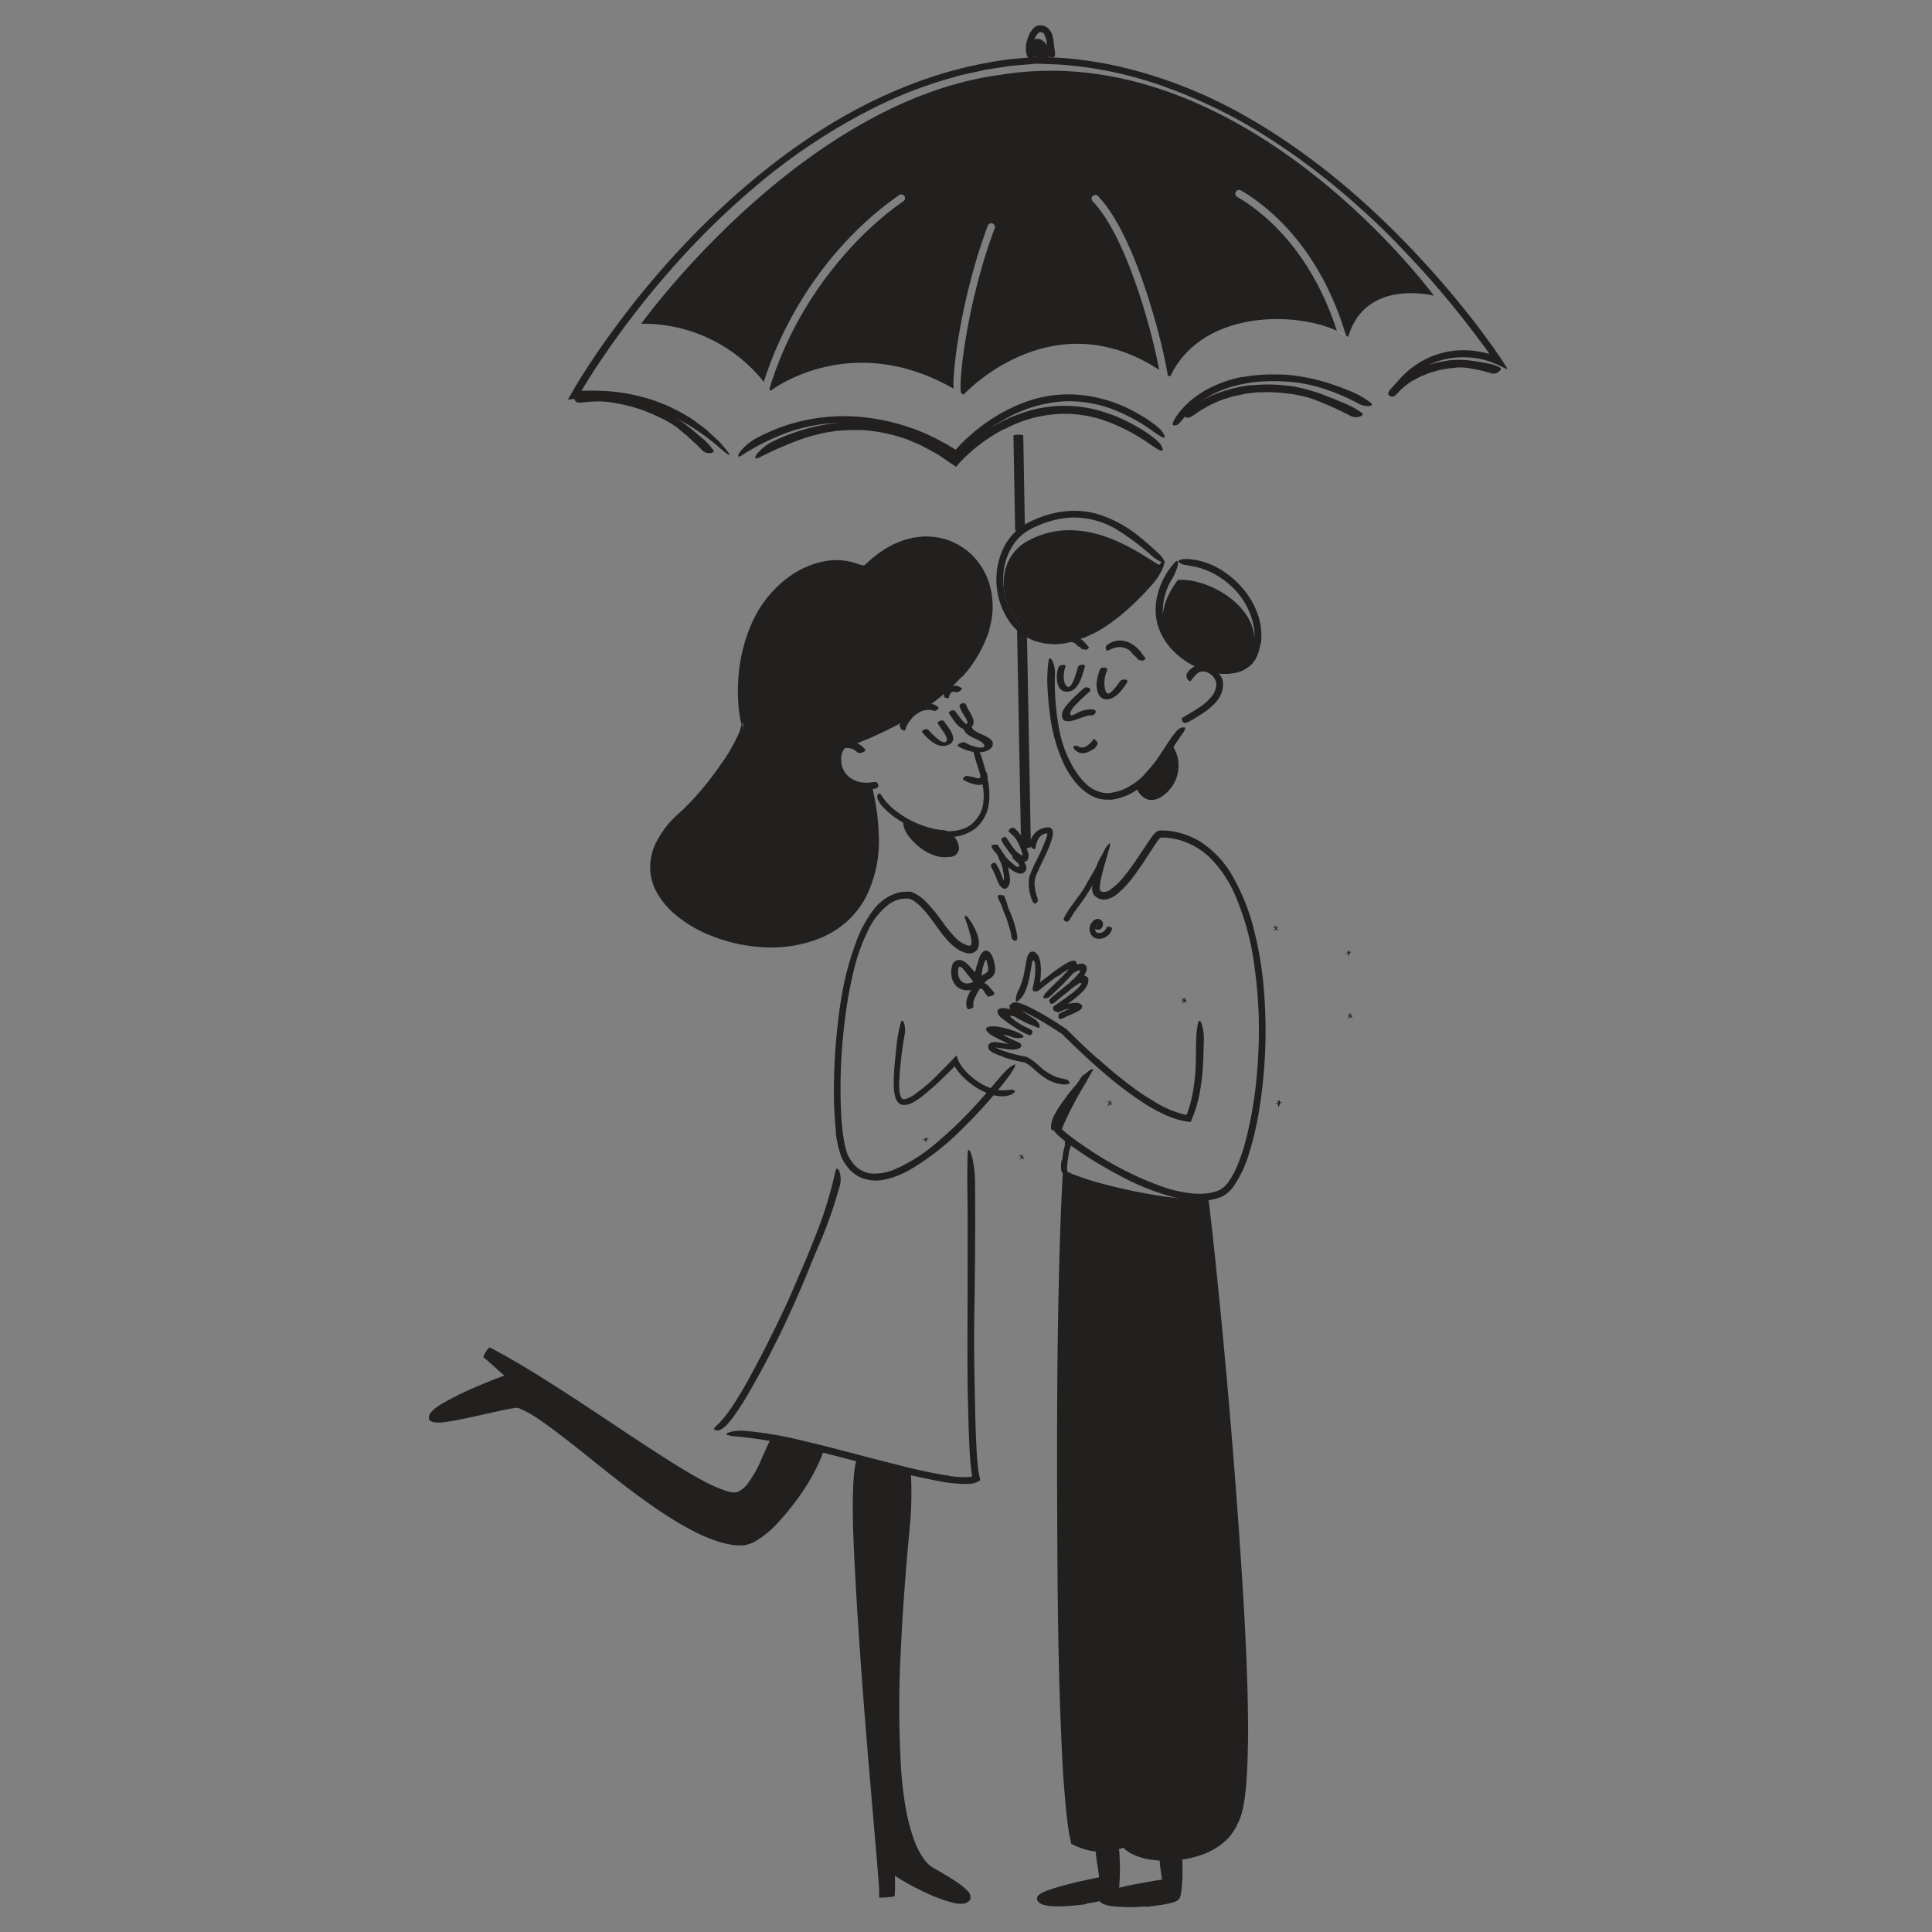 <svg id="Layer_1" data-name="Layer 1" xmlns="http://www.w3.org/2000/svg" width="520" height="520" viewBox="0 0 520 520"><rect x="0" y="0" width="520" height="520" fill="#808080" stroke="none"/><defs><style>.cls-1{fill:#232020;}.cls-2{fill:#221f1f;}.cls-3{fill:#fff;}</style></defs><title>Notioly v2</title><g id="_53.Love" data-name="53.Love"><path class="cls-1" d="M272.77,117.19l.46,25.49c0,.29,2.65.24,2.63-.05l-.45-25.49A5.14,5.14,0,0,0,272.77,117.19Z"/><path class="cls-1" d="M273.72,168.38l1.1,59.46c0,.68,2.67.63,2.64-.05l-1.1-59.46C276.35,167.79,273.7,167.84,273.72,168.38Z"/><path class="cls-2" d="M281.69,15.61c-5.39,1.19-4.31-5.13-2.84-5.13C282.2,10.09,283.32,15.85,281.69,15.61Z"/><path class="cls-2" d="M336.79,103.72a41.63,41.63,0,0,1,8-.08c1,.12,1.93.17,2.89.29a50,50,0,0,1,9.75,2.8l2.09.83,2.05.87a24,24,0,0,1,5,2.71c.94.71-1.42,1.72-3.24.71a82.59,82.59,0,0,0-10.26-4.54,32.48,32.48,0,0,0-6.76-1.41l-1.89-.22-1.9-.09c-1.28-.1-2.54,0-3.82,0-.78,0-1.56.17-2.34.24l-1.17.14-1.15.25-1.75.37c-.58.12-1.14.33-1.71.49l-1.71.53-1.64.69a34.58,34.58,0,0,0-4.78,2.63c-.33.23-.64.47-1,.69-1.25.83-1.72,1-2.32.66a3.75,3.75,0,0,1-.4-.21c-.37-.28,0-.92.84-1.63a30.18,30.18,0,0,1,9.29-5,32.54,32.54,0,0,1,3.89-1.1l2-.42,2-.27Z"/><path class="cls-2" d="M383.94,98.4a29.35,29.35,0,0,1,5-1.21,11.87,11.87,0,0,1,1.87-.27,26.41,26.41,0,0,1,6.59.37c1,.14,1.92.33,2.87.51a10,10,0,0,1,3.55,1.2c.36.25,0,.7-.47,1.06a2.13,2.13,0,0,1-1.8.46A45.43,45.43,0,0,0,394.77,99a11.9,11.9,0,0,0-2.16-.09c-.73,0-1.46.15-2.19.2s-1.58.25-2.38.37-1.56.4-2.34.6a10.31,10.31,0,0,0-1.42.48l-1.39.55c-.71.28-1.36.68-2,1l-1,.54c-.32.21-.63.43-.93.65a17.46,17.46,0,0,0-2.61,2.31c-.18.19-.35.38-.53.55-.7.65-1,.74-1.57.46a3.2,3.2,0,0,1-.37-.19c-.38-.26-.32-.79.15-1.36a16.75,16.75,0,0,1,2.34-2.43,27.59,27.59,0,0,1,2.85-2l2.3-1.25c.81-.35,1.63-.66,2.44-1Z"/><path class="cls-2" d="M170.89,107.52c1,.35,2.06.67,3.08,1l3,1.24c.7.35,1.43.65,2.13,1l.93.48.88.56,1.76,1.12c1.16.75,2.21,1.67,3.32,2.48.94.78,1.85,1.61,2.8,2.37a17.23,17.23,0,0,1,1.72,1.59A14.38,14.38,0,0,1,192,121.2c.55.79-1.87,1.23-3,0-.54-.52-1-1.13-1.58-1.61s-1.13-1-1.68-1.52l-.82-.78-.89-.71c-.59-.48-1.18-1-1.76-1.48a27.55,27.55,0,0,0-4.87-2.81l-1.4-.68-1.44-.59-1.44-.59-1.49-.48a33.8,33.8,0,0,0-3.7-1c-.95-.24-1.92-.37-2.88-.56s-1.93-.24-2.89-.32a31.46,31.46,0,0,0-4.46.16l-1,.1c-1.2.11-1.58,0-1.91-.53a3.48,3.48,0,0,1-.22-.36c-.19-.42.3-.86,1.22-1a26.44,26.44,0,0,1,8.62-.2c1.09.11,2.16.34,3.24.51s2.14.5,3.2.77Z"/><path class="cls-2" d="M270.39,115.41a45.39,45.39,0,0,0-6.63,4.19c-1.05.79-2.07,1.63-3,2.51-.49.44-1,.89-1.43,1.35l-.35.35-.46.47-1.2,1.37-2.69-1.83c-.91-.61-1.79-1.28-2.75-1.81L249,120.45a21.53,21.53,0,0,0-2.62-1.23c-.89-.36-1.75-.8-2.66-1.1a41.4,41.4,0,0,0-5.57-1.54,44.15,44.15,0,0,0-5.73-.81,49,49,0,0,0-5.81.1l-1.29.09c-.42,0-.85.13-1.28.19-.85.14-1.7.25-2.55.43l-2.51.61c-.84.19-1.65.49-2.47.73a94.36,94.36,0,0,0-12.16,5.23c-1.25.6-1.36,0-.58-1a13.24,13.24,0,0,1,4.88-3.63A53.84,53.84,0,0,1,222,114.29a41.86,41.86,0,0,1,14.08-.15,46,46,0,0,1,16.17,5.68,22.37,22.37,0,0,1,2.75,1.74l2,1.35.53-.54c.36-.37.73-.74,1.11-1.09.75-.71,1.53-1.39,2.32-2.06a49.88,49.88,0,0,1,5-3.64,42.45,42.45,0,0,1,10.52-4.87,34.85,34.85,0,0,1,17.41-.69A42.81,42.81,0,0,1,306.26,115a28.22,28.22,0,0,1,2.51,1.55c.75.53,1.37,1,1.88,1.36a13.15,13.15,0,0,1,1.16,1.08,3.36,3.36,0,0,1,1,1.52,2.83,2.83,0,0,1,.14.62c0,.56-1.39-.1-3.49-1.63a53.28,53.28,0,0,0-10.29-5.61c-.9-.41-1.87-.65-2.8-1s-1.91-.51-2.87-.77a33.39,33.39,0,0,0-5.9-.73,34.66,34.66,0,0,0-17.16,4.09Z"/><path class="cls-2" d="M334.49,101.49a44.49,44.49,0,0,1,9.13-.69c1.11,0,2.22,0,3.33.13a51.61,51.61,0,0,1,11.41,2.46c1.64.54,3.27,1.13,4.85,1.81a22.16,22.16,0,0,1,5.78,3.26c.53.45.16.78-.58.84a5.37,5.37,0,0,1-2.86-.72,55.38,55.38,0,0,0-12-4.76,39.59,39.59,0,0,0-8-1.14,44.94,44.94,0,0,0-8.83.3,40.47,40.47,0,0,0-5.33,1.15,28.7,28.7,0,0,0-7.46,3.43,22.53,22.53,0,0,0-4.66,4.15c-.32.32-.56.71-.86,1.05a15.84,15.84,0,0,1-1.21,1.35,1.31,1.31,0,0,1-.89.37,2.06,2.06,0,0,1-.43,0c-.42-.08-.25-.84.46-2a23.12,23.12,0,0,1,4-4.56,28.08,28.08,0,0,1,5.22-3.48,34.46,34.46,0,0,1,8.84-3Z"/><path class="cls-2" d="M363.36,272.68s0-.05.06-.07h.07l0,.05a1.27,1.27,0,0,1,0,.18.66.66,0,0,1,0,.14v.27a.13.13,0,0,1,0,.06,1.27,1.27,0,0,0,0,.2.08.08,0,0,0,0,0,1.55,1.55,0,0,1,0,.22,1.16,1.16,0,0,0,0,.18,0,0,0,0,1,0,0s0,0,0,0l0,.08,0,0s0,0,0,0h-.05a.67.67,0,0,1-.06-.17,2.32,2.32,0,0,0,0-.24.06.06,0,0,1,0,0l0-.18s0-.08,0-.11,0,0,0,0,0-.12,0-.19v-.11s0,0,0,0a1.62,1.62,0,0,0,0-.22s0-.1,0-.12Z"/><path class="cls-2" d="M362.72,273.45s0,0-.06-.06v-.07l0,0,.19,0h.9l.17,0h0s0,0,.05,0h.07l0,0s0,0,0,0,0,0,0,0h0l-.16.06-.23,0h0a1.09,1.09,0,0,0-.18,0s-.07,0-.1,0h-.55l-.11,0Z"/><path class="cls-2" d="M362.82,273s0,0,0-.09,0-.05.05-.05h.06l.18.12a.63.63,0,0,1,.12.1l.24.22,0,.05a1.45,1.45,0,0,0,.17.18l0,0s.18.16.2.18l.13.17,0,0a.09.09,0,0,0,0,.06l.06.07a.07.07,0,0,1,0,.05s0,0,0,0,0,0,0,0h0a.75.75,0,0,1-.18-.09l-.22-.18,0,0-.17-.14a.34.34,0,0,1-.08-.09l0,0-.15-.16-.08-.07v0l0,0-.19-.18a.81.81,0,0,0-.09-.1S362.84,273,362.82,273Z"/><path class="cls-2" d="M362.92,274.15s0,0-.09,0l-.05-.05v-.05l.11-.18.09-.12.19-.21s0,0,.05-.05a.81.81,0,0,0,.16-.16l0,0a.9.9,0,0,1,.16-.19l.15-.12h0l.06,0,.06-.05,0,0s0,0,0,0,0,0,0,0h0a.83.83,0,0,1-.07.18,1.28,1.28,0,0,0-.16.21l0,0-.12.16s-.05.07-.09.08l0,0-.13.14-.07.08h0a2.32,2.32,0,0,0-.16.18s-.09.07-.1.09Z"/><path class="cls-2" d="M275,310.69s0,0,.06-.06h.07s0,0,0,.05a1.27,1.27,0,0,1,0,.18.66.66,0,0,1,0,.14v.33a.44.44,0,0,0,0,.2v0a1.77,1.77,0,0,1,0,.23c0,.06,0,.12,0,.18s0,0,0,0a.06.06,0,0,0,0,.05s0,.05,0,.08l0,0H275S275,312,275,312s0-.22,0-.24v0s0-.18,0-.18,0-.08,0-.11v0a1.2,1.2,0,0,1,0-.19.27.27,0,0,0,0-.09v0a1.62,1.62,0,0,0,0-.22s0-.1,0-.12S275,310.7,275,310.69Z"/><path class="cls-2" d="M274.35,311.47s-.05,0-.06-.06a.09.09,0,0,1,0-.07l0,0,.18,0h.9l.18,0h0s0,0,.05,0h.08l0,0s0,0,0,0,0,0,0,0h0l-.16.06-.24,0h0l-.18,0a.17.17,0,0,1-.1,0h-.54l-.12,0Z"/><path class="cls-2" d="M274.45,311s0,0,0-.09l.05-.05h.06l.19.12.12.1a2.39,2.39,0,0,0,.23.22l.05.05a.9.9,0,0,0,.16.18l0,0a.8.8,0,0,1,.19.18l.13.17,0,0s0,0,0,.06l.06.07s0,0,0,.05l0,0s0,0,0,0h0a.51.51,0,0,1-.18-.09l-.23-.18s0,0,0,0l-.17-.14s-.07-.05-.09-.09v0a.75.75,0,0,1-.15-.16l-.08-.07,0,0v0l-.19-.18s-.07-.09-.09-.1S274.46,311,274.45,311Z"/><path class="cls-2" d="M274.54,312.17s0,0-.09,0l-.05-.05a.13.13,0,0,1,0-.06l.11-.17.08-.12.2-.22,0,0a.81.81,0,0,0,.16-.16l0,0a1.35,1.35,0,0,1,.16-.19l.15-.12h0a.07.07,0,0,0,.05,0l.06-.05,0,0,0,0s0,0,0,0h0s-.07.16-.08.18l-.16.21,0,0-.12.16a.34.34,0,0,1-.09.08v0l-.14.14-.07.08h0l-.16.18s-.09.07-.1.09Z"/><path class="cls-2" d="M343.37,249.09s0-.05.06-.07h.07s0,0,0,0a1.49,1.49,0,0,1,0,.19.53.53,0,0,1,0,.13v.33a.45.45,0,0,0,0,.2v0a1.62,1.62,0,0,1,0,.22c0,.06,0,.12,0,.18s0,0,0,0a.06.06,0,0,0,0,.05s0,.06,0,.08l0,0h-.09s-.05-.15-.05-.17,0-.21,0-.24,0,0,0,0l0-.18s0-.07,0-.11v0a1.08,1.08,0,0,1,0-.18.33.33,0,0,0,0-.1h0v0a1.61,1.61,0,0,0,0-.22s0-.1,0-.12S343.38,249.1,343.37,249.09Z"/><path class="cls-2" d="M342.74,249.87s-.05,0-.06-.06,0-.07,0-.07a.08.08,0,0,1,0,0l.18,0h.9l.18,0h0a.06.06,0,0,0,.05,0h.08l0,0s0,0,0,0a0,0,0,0,0,0,0h0l-.16.06-.24,0h-.22a.17.17,0,0,1-.1,0h-.54l-.12,0S342.75,249.86,342.74,249.87Z"/><path class="cls-2" d="M342.84,249.42s0,0,0-.09,0-.05.05-.05h.06l.19.13a.53.53,0,0,1,.12.1l.23.21,0,.05a.69.69,0,0,0,.16.18.05.05,0,0,0,0,0,1.62,1.62,0,0,1,.19.18l.13.17s0,0,0,0a.09.09,0,0,0,0,0l.06.07,0,.05a0,0,0,0,1,0,0s0,0,0,0h0l-.18-.09-.23-.19s0,0,0,0l-.17-.14s-.07-.05-.09-.09v0c-.06,0-.1-.1-.15-.15a.6.6,0,0,1-.08-.08l0,0v0c-.07-.05-.12-.12-.19-.17a1.06,1.06,0,0,0-.09-.11S342.85,249.43,342.84,249.42Z"/><path class="cls-2" d="M342.93,250.56s0,0-.09,0l0,0a.07.07,0,0,1,0-.05l.11-.18a.44.44,0,0,1,.08-.11l.19-.22s0,0,.05-.05a1.14,1.14,0,0,0,.16-.15.05.05,0,0,0,0,0,.9.9,0,0,1,.16-.18l.15-.13h0a.06.06,0,0,0,.05,0l.06-.06h.05s0,0,0,0,0,0,0,0h0s-.07.16-.08.17l-.16.21,0,0a1,1,0,0,0-.12.16s0,.06-.09.07,0,0,0,0l-.14.14-.07.08h0s0,0,0,0-.11.11-.16.18a.7.7,0,0,0-.1.08Z"/><path class="cls-2" d="M344.89,296.53s0,0,.08,0l0,.06s0,0,0,.05l-.14.13-.11.08-.22.15-.06,0-.18.09,0,0a1.27,1.27,0,0,1-.19.13.85.85,0,0,0-.17.06h0a0,0,0,0,0-.05,0l-.07,0h-.05s0,0,0,0l0,0h0l.11-.14.2-.15h0l.15-.11a.19.19,0,0,1,.1-.05h0a1.29,1.29,0,0,1,.16-.09l.08,0h0a2,2,0,0,0,.19-.12s.09,0,.1,0Z"/><path class="cls-2" d="M343.89,296.41s0,0,0-.08l.06,0,0,0,.12.13a.76.76,0,0,1,.08.11,1.64,1.64,0,0,1,.14.22l0,.05a.59.59,0,0,0,.1.17l0,0a1.13,1.13,0,0,1,.12.18c0,.06.05.11.07.17s0,0,0,0a.11.11,0,0,0,0,.06l0,.07v0l0,0,0,0h0s-.13-.09-.13-.11-.13-.17-.15-.18a.06.06,0,0,1,0,0,1.34,1.34,0,0,1-.11-.14.31.31,0,0,1,0-.1,0,0,0,0,0,0,0l-.09-.16a.35.35,0,0,0-.05-.08h0v0a1.13,1.13,0,0,0-.12-.18s0-.09,0-.11S343.9,296.42,343.89,296.41Z"/><path class="cls-2" d="M344.31,296.26s0-.05.08-.06l.07,0s0,0,0,0,0,.17,0,.23a.77.77,0,0,1,0,.15l-.06.31a.19.19,0,0,1,0,.07.86.86,0,0,0-.05.23.08.08,0,0,0,0,0,1.26,1.26,0,0,1,0,.27c0,.06,0,.13-.08.2s0,0,0,0,0,0,0,.06l0,.09,0,0s0,0,0,0H344s0-.18,0-.2,0-.25,0-.28,0,0,0-.05l0-.21a.42.42,0,0,1,0-.12,0,0,0,0,0,0,0,1.6,1.6,0,0,1,0-.21s0-.07,0-.11h0a0,0,0,0,1,0,0,2.17,2.17,0,0,0,0-.25.58.58,0,0,0,0-.14S344.32,296.27,344.31,296.26Z"/><path class="cls-2" d="M343.41,297s-.05,0-.06-.07,0-.06,0-.07l.05,0h.21l.14,0,.29,0,.06,0,.22.05h0a1,1,0,0,1,.24,0l.19.07h0a.07.07,0,0,0,.06,0l.08,0,0,0s0,0,0,0,0,0,0,0h0l-.18,0-.27,0h-.24a.3.3,0,0,1-.11,0h0l-.2,0-.1,0h0l-.23,0-.13,0Z"/><path class="cls-2" d="M249.77,306.35s0,0,.09,0,0,.05,0,.06,0,0,0,.06a.76.76,0,0,0-.14.13l-.11.08-.23.14-.05,0a.64.64,0,0,0-.18.1l0,0a1.27,1.27,0,0,1-.19.13l-.17.07h0l-.06,0-.07,0h0s0,0,0,0l0,0h0a1.27,1.27,0,0,1,.11-.13l.19-.15,0,0,.15-.11a.26.26,0,0,1,.09-.05h0l.16-.09.08,0h0l.18-.12s.1,0,.11-.05Z"/><path class="cls-2" d="M248.77,306.23s0-.05,0-.09l.06,0h.05l.13.14.08.1.14.22,0,.05a1,1,0,0,0,.09.18l0,0a.88.88,0,0,1,.12.19l.06.16a0,0,0,0,1,0,0s0,0,0,.05a.11.11,0,0,1,0,.07,0,0,0,0,1,0,0s0,0,0,0,0,0,0,0h0s-.13-.09-.14-.1l-.14-.19,0,0a1.43,1.43,0,0,0-.11-.15s0-.05,0-.09,0,0,0,0l-.09-.15a.22.22,0,0,0,0-.08v0s0,0,0,0a1.88,1.88,0,0,0-.12-.18s0-.09-.05-.1S248.78,306.23,248.77,306.23Z"/><path class="cls-2" d="M249.2,306.08s0-.05.08-.06.06,0,.06,0l0,.06s0,.17,0,.22a.77.77,0,0,1,0,.15l-.06.31a.14.14,0,0,1,0,.07,2.1,2.1,0,0,0-.06.24v0a1.27,1.27,0,0,1,0,.26l-.08.2a0,0,0,0,1,0,0,.07.07,0,0,0,0,.06l0,.08,0,0h0s0,0,0,0h0a1.36,1.36,0,0,1,0-.21s0-.25,0-.28l0,0s0-.21,0-.22a.56.56,0,0,1,0-.12v0a1.6,1.6,0,0,1,0-.21s0-.08,0-.11v0a0,0,0,0,0,0,0,2.38,2.38,0,0,0,.05-.26s0-.11,0-.13Z"/><path class="cls-2" d="M248.29,306.76s0,0,0-.07,0-.06,0-.06l.05,0h.35l.29,0,.06,0a.79.79,0,0,0,.22.05h0a1.05,1.05,0,0,1,.24,0l.19.07h0s0,0,.06,0l.08,0,0,0s0,0,0,0,0,0,0,0h0l-.19,0-.26,0h0l-.2,0a.35.35,0,0,1-.11,0h0a.71.71,0,0,1-.2,0h-.14l-.24,0-.12,0Z"/><path class="cls-2" d="M363.58,256.15s0,0,.08,0l0,.06s0,0,0,0-.11.1-.14.13l-.11.08-.22.15-.06,0-.18.1s0,0,0,0a.76.76,0,0,1-.19.12l-.17.07h0s0,0-.05,0a.11.11,0,0,1-.07,0,0,0,0,0,1-.05,0s0,0,0,0l0,0h0l.11-.14.2-.15h0l.15-.11a.19.19,0,0,1,.1-.05h0l.15-.09.08,0h0a2,2,0,0,0,.19-.12s.09,0,.11,0S363.57,256.16,363.58,256.15Z"/><path class="cls-2" d="M362.58,256s0,0,0-.08l.06,0,0,0s.09.1.13.13l.07.11.15.22s0,0,0,.05a.59.59,0,0,0,.1.17l0,0a.71.71,0,0,1,.12.18c0,.06.05.11.07.17v0a.06.06,0,0,0,0,.06l0,.07v0l0,0,0,0h0a1.09,1.09,0,0,1-.13-.11,2,2,0,0,0-.15-.18s0,0,0,0l-.11-.14a.31.31,0,0,1,0-.1,0,0,0,0,0,0,0l-.09-.16s0-.05,0-.08a0,0,0,0,1,0,0v0a1.13,1.13,0,0,0-.12-.18s0-.09,0-.11S362.59,256,362.58,256Z"/><path class="cls-2" d="M363,255.88s0,0,.07-.06l.07,0s0,0,0,0a2.2,2.2,0,0,1,0,.23.77.77,0,0,1,0,.15c0,.1,0,.21-.05.31a.19.19,0,0,0,0,.07.86.86,0,0,0-.06.23s0,0,0,0a2.56,2.56,0,0,1-.05.27,1.18,1.18,0,0,0-.07.2s0,0,0,0,0,0,0,.06a.32.32,0,0,1,0,.09l0,0s0,0,0,0h-.05s0-.18,0-.2,0-.26,0-.28,0,0,0-.05a1.52,1.52,0,0,0,0-.21.42.42,0,0,1,0-.12,0,0,0,0,0,0,0,1.6,1.6,0,0,1,0-.21s0-.07,0-.11h0v0c0-.08,0-.17.05-.25s0-.11,0-.14Z"/><path class="cls-2" d="M362.1,256.57s-.05,0-.06-.07,0-.06,0-.07l.05,0h.21l.14,0,.29,0,.06,0,.22,0h0a1,1,0,0,1,.24,0l.19.07h0s0,0,.05,0l.08,0,0,0s0,0,0,0,0,0,0,0h0l-.18,0-.27,0H363l-.11,0h0l-.2,0-.1,0h0l-.24,0-.13,0Z"/><path class="cls-2" d="M298.7,296.14s0,0,.06-.06h.07l0,0a1.49,1.49,0,0,1,0,.19.57.57,0,0,1,0,.13v.33a.5.5,0,0,0,0,.21s0,0,0,0a1.69,1.69,0,0,1,0,.23,1.16,1.16,0,0,0,0,.18v0a.07.07,0,0,0,0,.06s0,.05,0,.07l0,0h-.09l-.06-.16a2.5,2.5,0,0,0,0-.25v0l0-.19s0-.07,0-.11,0,0,0,0a1.08,1.08,0,0,1,0-.18.27.27,0,0,0,0-.09v0a1.77,1.77,0,0,0,0-.23s0-.09,0-.11S298.71,296.15,298.7,296.14Z"/><path class="cls-2" d="M298.07,296.92s-.05,0-.07-.06,0-.06,0-.07,0,0,0,0l.18,0h.45a.44.44,0,0,0,.2,0h0a.81.81,0,0,1,.22,0l.18,0h0a.06.06,0,0,0,.05,0h.08l0,0s0,0,0,0,0,0,0,0,0,0,0,0l-.16.05-.23,0h0l-.18,0s-.07,0-.1,0h-.2a.27.27,0,0,0-.09,0h-.25l-.12,0S298.07,296.91,298.07,296.92Z"/><path class="cls-2" d="M298.17,296.48s0-.05,0-.1l.05-.05h.06l.19.13.12.1.23.21.05.06a.85.85,0,0,0,.16.17l0,0a1.62,1.62,0,0,1,.19.18l.13.17s0,0,0,0,0,0,0,.06l.06.07,0,0s0,0,0,0,0,0,0,0h0l-.18-.09s-.2-.17-.23-.18l0,0-.16-.13s-.07-.06-.09-.1,0,0,0,0l-.16-.15-.08-.08h0a0,0,0,0,0,0,0c-.07-.06-.12-.13-.19-.18a1.06,1.06,0,0,1-.09-.11S298.18,296.48,298.17,296.48Z"/><path class="cls-2" d="M298.26,297.61s0,0-.09,0l-.05,0a.13.13,0,0,1,0-.06s.08-.13.1-.18l.09-.11c.07-.07.13-.15.19-.22l.05,0,.16-.16s0,0,0,0a.74.74,0,0,1,.16-.19l.15-.12s0,0,0,0,0,0,.05,0l.06-.06h.05l0,0,0,0h0s-.07.16-.08.17l-.16.21,0,0a1,1,0,0,0-.12.16.34.34,0,0,1-.09.08h0l-.14.15a.46.46,0,0,0-.07.07h0l0,0c-.05.06-.11.11-.16.18l-.1.08Z"/><path class="cls-2" d="M318.75,268.51s0-.05.06-.06h.07l0,0s0,.14,0,.19a.57.57,0,0,1,0,.13c0,.09,0,.18,0,.27s0,0,0,.06a.69.69,0,0,0,0,.2v0a.59.59,0,0,1,0,.23l0,.18s0,0,0,0a.07.07,0,0,0,0,.06.17.17,0,0,1,0,.07l0,0h-.09a.76.76,0,0,1-.06-.16s0-.22,0-.25,0,0,0,0v-.18a.21.21,0,0,1,0-.11v0a1.09,1.09,0,0,1,0-.18v-.1h0v0a1.77,1.77,0,0,0,0-.23l0-.11S318.76,268.52,318.75,268.51Z"/><path class="cls-2" d="M318.12,269.29s-.05,0-.06-.06,0-.07,0-.07,0,0,0,0l.18,0h.45a.67.67,0,0,0,.2,0h0a.55.55,0,0,1,.22,0l.18,0h0a.07.07,0,0,0,.06,0h.07s0,0,0,0,0,0,0,.05,0,0,0,0h0l-.16.06-.24,0s0,0,0,0h-.18a.18.18,0,0,1-.1,0h-.54l-.12,0S318.13,269.28,318.12,269.29Z"/><path class="cls-2" d="M318.22,268.85s0-.05,0-.1l.05-.05h.05a2.22,2.22,0,0,1,.19.13l.12.1.23.21,0,.05a.93.93,0,0,0,.16.18l0,0,.2.18.13.17s0,0,0,0,0,0,0,.05l0,.07s0,0,0,.05a0,0,0,0,1,0,0s0,0,0,0h0l-.18-.09-.22-.18s0,0,0,0l-.17-.14s-.07-.05-.08-.09l0,0c-.06,0-.1-.1-.15-.15l-.08-.08h0l0,0c-.07-.05-.12-.12-.19-.17a1.06,1.06,0,0,0-.09-.11S318.23,268.85,318.22,268.85Z"/><path class="cls-2" d="M318.31,270s0,0-.09,0a.12.12,0,0,1-.05-.05s0,0,0-.05l.11-.18a.44.44,0,0,1,.08-.11l.2-.22,0-.05a1.14,1.14,0,0,0,.16-.15.05.05,0,0,0,0,0A1.37,1.37,0,0,1,319,269l.16-.13h0a.06.06,0,0,0,.05,0l.07-.06h0s0,0,0,0,0,0,0,0h0s-.07.16-.08.17l-.16.21,0,0-.12.16s-.05.06-.08.08h0l-.14.14a.27.27,0,0,1-.07.08h0l0,0c-.05.06-.11.11-.16.18l-.1.08Z"/><path class="cls-2" d="M253,223.49a11.66,11.66,0,0,0,7.33-.88,7.61,7.61,0,0,0,2.07-1.67,8.54,8.54,0,0,0,2.15-4.2,14.81,14.81,0,0,0,0-5,30.92,30.92,0,0,0-1.07-4.42,46.94,46.94,0,0,1-1.61-5.69c-.19-1.22,1.66-.07,2.3,2.05.58,1.9,1.18,3.84,1.6,5.86a19.09,19.09,0,0,1,.44,6.29,10.66,10.66,0,0,1-3.49,7,11.46,11.46,0,0,1-8.11,2.41,22.23,22.23,0,0,1-5.07-.93,29.71,29.71,0,0,1-7-3.22,23,23,0,0,1-4.7-3.67,10.79,10.79,0,0,1-.86-1c-1-1.41-1-2.11-.67-2.54a1.3,1.3,0,0,1,.22-.29c.31-.2.64.33,1.2,1.2a15.58,15.58,0,0,0,3.47,3.51,27.7,27.7,0,0,0,4.43,2.76,24.3,24.3,0,0,0,7.39,2.42Z"/><path class="cls-2" d="M226.4,209.53a7.71,7.71,0,0,1-1.7-4.1,8.46,8.46,0,0,1-.06-1.59,7,7,0,0,1,.65-2.44,4.35,4.35,0,0,1,.73-1.13,3.17,3.17,0,0,1,.58-.5,2.26,2.26,0,0,1,.81-.3c.22,0,.39,0,.6,0a5.66,5.66,0,0,1,2.49.47,6.19,6.19,0,0,1,2.37,1.8c.37.49-1.39,1.34-2.18.69a3.89,3.89,0,0,0-3-1.1s-.05-.06-.15,0a1,1,0,0,0-.34.26,4.33,4.33,0,0,0-.77,2.84,6,6,0,0,0,.87,3.29,5.73,5.73,0,0,0,1.46,1.57,7.35,7.35,0,0,0,3.1,1.28,9.41,9.41,0,0,0,2.65,0c.2,0,.39-.06.58-.07.73-.07,1,0,1.17.52a2.33,2.33,0,0,1,.14.33c.11.38-.17.72-.74.87a10.06,10.06,0,0,1-5.53-.17,8.38,8.38,0,0,1-3.79-2.45Z"/><path class="cls-2" d="M200,195c.63,3.69-9.16,17.77-16.32,24.05-36.82,32.27,66.15,62.52,50.26-6.41-11.79-.42-9.92-8.35-9.08-10.81,1.14-3.32,4.82-2.45,5.51-2.72,62.28-24.58,29-71.52,3.3-46.19-1,1-2.53.28-3.85-.18C218.12,148.61,196,161.24,200,195Z"/><path class="cls-2" d="M258.86,182.14a59,59,0,0,1-13.07,10.58,107.43,107.43,0,0,1-15.06,7.33,4.69,4.69,0,0,1-1.43.14c-.36,0-.68,0-1,.07a3.46,3.46,0,0,0-1.59.56,2.81,2.81,0,0,0-.92,1.31,12.57,12.57,0,0,0-.49,2,6.52,6.52,0,0,0,.41,3.79,5.32,5.32,0,0,0,2.68,2.56,10.58,10.58,0,0,0,2,.72,19.22,19.22,0,0,0,2.17.33l1.62.13.51,0c.1.09.09.32.14.46l.21,1,.49,2.38a60.08,60.08,0,0,1,1,9.38,33.88,33.88,0,0,1-3.34,16.32,24,24,0,0,1-5.13,6.72,26,26,0,0,1-7.11,4.51,35.65,35.65,0,0,1-16.41,2.46,44,44,0,0,1-16-4.3,33.87,33.87,0,0,1-6.26-4,22,22,0,0,1-5-5.53,16,16,0,0,1-1.62-3.42A14,14,0,0,1,175,234a15,15,0,0,1,1.62-7.31,26,26,0,0,1,5.79-7.5,61.12,61.12,0,0,0,6.37-6.61c2-2.34,3.83-4.79,5.56-7.31a45.33,45.33,0,0,0,4.51-7.88c.7-1.74.6-2.35.81-2.35s.25.21.32.67a6,6,0,0,1-.15,2c-.71,3.31-3.54,8.84-8,14.48a68,68,0,0,1-6.49,7.12l-1.73,1.6a22.23,22.23,0,0,0-1.61,1.61c-.54.53-1,1.14-1.46,1.71s-.89,1.2-1.27,1.83a13.67,13.67,0,0,0-2.28,8.21,12.35,12.35,0,0,0,1,4.15,16.61,16.61,0,0,0,2.33,3.71,22.11,22.11,0,0,0,3.19,3.15,28.64,28.64,0,0,0,3.75,2.58,38.54,38.54,0,0,0,8.44,3.63A40.34,40.34,0,0,0,214,252.69a26.83,26.83,0,0,0,10.29-4,22,22,0,0,0,7.33-8.32,29.11,29.11,0,0,0,2.94-10.92,50.58,50.58,0,0,0-.52-11.46c-.19-1.19-.38-2.38-.64-3.56-.37-1.48.19-.89-1.59-1.14-.64-.1-1.27-.23-1.9-.35a17.63,17.63,0,0,1-1.86-.62,8,8,0,0,1-3.25-2.4,7,7,0,0,1-1.41-3.83,11.33,11.33,0,0,1,.47-3.9,6.38,6.38,0,0,1,.85-1.91,4.25,4.25,0,0,1,1.73-1.39,6.31,6.31,0,0,1,2-.48l1,0h.43a.73.73,0,0,0,.23,0,87.84,87.84,0,0,0,19.21-10.15,45.74,45.74,0,0,0,11-10.87l1-1.64.52-.81.44-.86.86-1.73c.26-.59.46-1.2.69-1.8l.33-.9c.1-.31.16-.62.24-.93.15-.62.32-1.24.45-1.87a22.17,22.17,0,0,0,.31-3.81,18.65,18.65,0,0,0-.9-5.69,17.71,17.71,0,0,0-1.15-2.64c-.24-.42-.44-.86-.71-1.26l-.85-1.16a15.47,15.47,0,0,0-4.3-3.8,17.64,17.64,0,0,0-2.58-1.27c-.46-.16-.93-.27-1.39-.41l-.69-.2-.71-.1-1.43-.21h-1.45a16.37,16.37,0,0,0-2.87.25,13.82,13.82,0,0,0-1.41.35,13.67,13.67,0,0,0-1.39.39l-1.35.55a8.29,8.29,0,0,0-1.32.61,26.48,26.48,0,0,0-4.83,3.24l-1.09,1-.54.49-.28.25a2.49,2.49,0,0,1-2.2.59,9.2,9.2,0,0,1-1.53-.42,14.84,14.84,0,0,0-8.72-.52,22.11,22.11,0,0,0-8,3.66,28.08,28.08,0,0,0-6.25,6.25,34.42,34.42,0,0,0-4.15,7.84,43.31,43.31,0,0,0-2,7.57,69.31,69.31,0,0,0-.82,10.41,41.76,41.76,0,0,1-.2,4.7,14.63,14.63,0,0,1-.21,1.45c-.14.5-.39-.25-.71-2.07a43,43,0,0,1-.47-8.41A44,44,0,0,1,202.23,168a30.82,30.82,0,0,1,11-13.36,24.77,24.77,0,0,1,3.93-2.12,21.1,21.1,0,0,1,4.3-1.36,16.7,16.7,0,0,1,9.12.52,7.26,7.26,0,0,0,1.72.48.8.8,0,0,0,.38-.05l.12-.09.42-.37a29.78,29.78,0,0,1,3.46-2.85,28,28,0,0,1,3.87-2.34l2.11-.87a20.07,20.07,0,0,1,2.21-.64l.82-.22.85-.11,1.71-.21a19.77,19.77,0,0,1,3.44.15,16.55,16.55,0,0,1,6.5,2.23,17,17,0,0,1,5.14,4.56,18.27,18.27,0,0,1,3.05,6.13l.42,1.66c.12.56.16,1.14.23,1.7a21.57,21.57,0,0,1,.12,3.41c0,.57-.12,1.12-.17,1.69a13.19,13.19,0,0,1-.26,1.67l-.4,1.65-.2.82-.29.79a34.17,34.17,0,0,1-6.87,11.33Z"/><path class="cls-2" d="M243.64,220.88c.46,5,6.8,9.6,11.9,8.81,3.48-.54.08-5-1.74-5C250.82,224.65,245.89,223,243.64,220.88Z"/><path class="cls-2" d="M256.73,225.1a5.1,5.1,0,0,1,1.38,3.08,2.38,2.38,0,0,1-1,2,3,3,0,0,1-.92.39l-.44.09-.37,0a8.66,8.66,0,0,1-2.16,0,11.19,11.19,0,0,1-3.48-1.18,13.81,13.81,0,0,1-2.95-2.06,15.45,15.45,0,0,1-2.17-2.33,6.63,6.63,0,0,1-1.56-3.84c0-.45.49-.4,1-.15a2.82,2.82,0,0,1,.73.51,1.66,1.66,0,0,1,.54.72,12.59,12.59,0,0,0,4.58,5.24,8.39,8.39,0,0,0,4.19,1.33,4.08,4.08,0,0,0,2-.24.49.49,0,0,0,.19-.52,2.28,2.28,0,0,0-.33-1,4.15,4.15,0,0,0-2-1.87.47.47,0,0,1-.17,0l-.32,0-.66-.05c-.43,0-.86-.12-1.28-.21-.84-.17-1.66-.38-2.47-.63a28.22,28.22,0,0,1-3.71-1.31c-.26-.13-.53-.24-.79-.39-1-.58-1.15-1-1-1.48a1.8,1.8,0,0,1,.12-.35c.2-.35.68-.29,1.31,0a30.59,30.59,0,0,0,6.21,2.19,14.88,14.88,0,0,0,2.39.36,4,4,0,0,1,1,.16,3.8,3.8,0,0,1,.88.43,6.07,6.07,0,0,1,1.26,1.09Z"/><path class="cls-2" d="M225,304.56a106.87,106.87,0,0,1-.54-13.12q.09-6.56.73-13.06c.32-3.17.67-6.33,1.21-9.47a80.53,80.53,0,0,1,4.37-16.29,32.8,32.8,0,0,1,4.13-7.48A12.58,12.58,0,0,1,242,240.2a10.08,10.08,0,0,1,2-.21c.34,0,.63,0,1,0a1.29,1.29,0,0,1,.6.2l.45.21a11,11,0,0,1,1.69,1,17.82,17.82,0,0,1,1.46,1.28,47.08,47.08,0,0,1,4.72,5.81,37.26,37.26,0,0,0,2.94,3.59,8.27,8.27,0,0,0,3.56,2.37,2.5,2.5,0,0,0,.44.07.54.54,0,0,0,.26,0,.44.44,0,0,0,.3-.32,2.74,2.74,0,0,0,.05-.86,10.25,10.25,0,0,0-.16-1.07,39.54,39.54,0,0,0-1.33-4.41c-.65-1.86-.1-1.79.93-.4a15.9,15.9,0,0,1,1.75,3.09,10.47,10.47,0,0,1,.74,2.4,4.33,4.33,0,0,1,0,1.69,2.38,2.38,0,0,1-1.66,1.85,2.91,2.91,0,0,1-.59.1,2.81,2.81,0,0,1-.53,0,3.75,3.75,0,0,1-.81-.16,12.25,12.25,0,0,1-1.35-.54,10.5,10.5,0,0,1-2.24-1.59,25.5,25.5,0,0,1-3.31-3.83c-1.95-2.6-3.67-5.31-5.93-7.2l-.42-.36-.44-.3a4.9,4.9,0,0,0-.91-.53l-.42-.21c-.06,0,0,0-.25,0a7.36,7.36,0,0,0-1.05,0,8.15,8.15,0,0,0-4,1.34,18.6,18.6,0,0,0-5.74,7,50.9,50.9,0,0,0-3.94,10.91,109.42,109.42,0,0,0-2.18,11.64,147.43,147.43,0,0,0-1.29,26,70,70,0,0,0,.76,7.94,20.79,20.79,0,0,0,.94,3.77,10.49,10.49,0,0,0,2,3.15,7.26,7.26,0,0,0,5,2.26,13.9,13.9,0,0,0,5.7-1.12A42.19,42.19,0,0,0,251,308.47a112.46,112.46,0,0,0,13.28-12.9l2.66-3.06c3.31-3.86,4.36-5.07,5.43-5.62.24-.13.53-.32.7-.39.62-.18-.37,1.77-2.7,4.7a134.51,134.51,0,0,1-11.47,12.73,70,70,0,0,1-14,10.92,24.26,24.26,0,0,1-6.4,2.55,10.62,10.62,0,0,1-7.24-.66,9.59,9.59,0,0,1-2.93-2.34,16.79,16.79,0,0,1-1.08-1.47,14,14,0,0,1-.85-1.64,28.65,28.65,0,0,1-1.46-6.72Z"/><path class="cls-2" d="M265.77,259.58l-.17-.67c0-.15,0-.13,0-.16s0-.05,0-.07,0-.28-.18-.33-.13.13-.19.18a.73.73,0,0,0-.17.25c-.08.19-.2.54-.29.83a15.43,15.43,0,0,0-.45,1.9,8.38,8.38,0,0,0-.1,1.73,15.79,15.79,0,0,1,.09,2.15c0,.21-.5.31-1,.18a1.3,1.3,0,0,1-1-1,12.39,12.39,0,0,1,.67-4.92c.18-.49.28-.9.48-1.51a4.14,4.14,0,0,1,1.06-1.9,1.36,1.36,0,0,1,.95-.36,1.46,1.46,0,0,1,.92.46,3.65,3.65,0,0,1,.35.43l.29.52a9.19,9.19,0,0,1,.39,1.05,9.7,9.7,0,0,1,.41,2.08,3.55,3.55,0,0,1,0,.86l-.08.45-.17.44a3.24,3.24,0,0,1-1.23,1.28,4.1,4.1,0,0,0-1.53,1.26c0,.1-.07.18-.09.28-.11.33-.18.5-.71.59-.12,0-.23.06-.35.07-.38.07-.7-.21-.72-.84a4.73,4.73,0,0,1,.15-.73,2.86,2.86,0,0,1,.37-.69,3.94,3.94,0,0,1,1-.95,5.59,5.59,0,0,0,1.31-.91c.23-.16.23-1.07,0-2Z"/><path class="cls-2" d="M256.27,263.47a6.12,6.12,0,0,1-.25-1.72,5.17,5.17,0,0,1,.27-1.86,1.75,1.75,0,0,1,1.14-1.36,1.94,1.94,0,0,1,1.53,0l.37.16.25.16a2.61,2.61,0,0,1,.45.33,11.42,11.42,0,0,1,1.43,1.44c.37.44.77.85,1.16,1.26a5.69,5.69,0,0,1,1.32,1.72c.17.43-1.61,1.05-2.11.45l-2.56-3.21a2.47,2.47,0,0,0-.72-.58.39.39,0,0,0-.39,0l0,0a.77.77,0,0,0-.14.21,2.33,2.33,0,0,0-.11.54,5,5,0,0,0,0,1.28,3.35,3.35,0,0,0,.51,1.41,2.26,2.26,0,0,0,1.92,1,3.48,3.48,0,0,0,1.73-.53c.12-.06.2-.15.31-.21.37-.25.41-.16.87.07.11.05.23.08.34.12a.43.43,0,0,1,.33.41,1,1,0,0,1-.31.7,4.4,4.4,0,0,1-2.09,1.14,4.79,4.79,0,0,1-2.54-.08,3.9,3.9,0,0,1-2.36-2,3.85,3.85,0,0,1-.38-.9Z"/><path class="cls-2" d="M261.29,266.63l1.2-2c.17-.27.31-.59.48-.86l.17.07,1,.4c.31.13.66.27.8.35a3.55,3.55,0,0,1,1.21.89l.74.89a2.44,2.44,0,0,1,.76,1.12c.06.3-1.63,1-1.93.63a12.19,12.19,0,0,1-.71-1.05,3.91,3.91,0,0,0-.49-.72,1.92,1.92,0,0,0-.66-.34s0,0,0,0l-.2.24c-.14.2-.31.5-.46.75s-.37.65-.53,1a7.85,7.85,0,0,0-.64,1.54,3.33,3.33,0,0,0-.05,1.21l0,.22c0,.25-.08.22-.55.44l-.31.16a.59.59,0,0,1-.88-.34,4.3,4.3,0,0,1,.2-2.87,17.92,17.92,0,0,1,.81-1.78Z"/><path class="cls-2" d="M255.47,397.24a22.47,22.47,0,0,0,5.68.26l.4-.07.1,0c.05,0,0,0,0-.08s0,0,0-.05l0-.18c-.21-1.07-.31-2.08-.41-3.11-.36-4.06-.48-8.08-.59-12.11-.07-2.94-.18-5.88-.21-8.81-.1-10.35,0-20.68,0-31,0-4.59,0-9.2,0-13.75,0-5.84-.19-11.71,0-17.55.08-3.65,1.95,1,2,7.7.08,11.95,0,23.88-.21,35.91-.1,7.2,0,14.69.17,22,.08,4,.16,8.09.36,12.12.09,2,.22,4,.43,6,0,.5.11,1,.18,1.47,0,.25.08.48.13.71l0,.2c0,.1,0,.2.07.3s.1.38.14.56l.12.53c.06.11,0,.15-.14.19l-.24.15a4.22,4.22,0,0,1-1,.46,3.65,3.65,0,0,1-.53.15l-.42.08-.81.08a35.92,35.92,0,0,1-7.59-.68c-2.48-.44-4.92-1-7.36-1.53-7.37-1.72-14.67-3.77-21.93-5.62-5.64-1.44-11.2-2.73-16.83-3.77-1.24-.22-2.45-.41-3.7-.58-4.65-.65-6-.55-7-.87-.25-.08-.56-.09-.73-.15s0-.45.9-.75a11.89,11.89,0,0,1,4.11-.33,100.73,100.73,0,0,1,15.7,2.7c5.24,1.22,10.51,2.61,15.78,4,3.91,1,7.82,2.05,11.75,3s7.87,1.84,11.81,2.39Z"/><path class="cls-2" d="M207.83,359.06q2.67-5.37,5.12-10.85l1.71-4c2.06-4.71,4.05-9.46,5.86-14.27.81-2.14,1.53-4.31,2.19-6.47.82-2.78,1.58-5.62,2.19-8.34.17-.84.64-.73,1,.1a6.69,6.69,0,0,1,.09,4.07,123.27,123.27,0,0,1-6.08,17c-1.43,3.31-2.76,6.81-4.22,10.19q-2.41,5.58-5,11.05c-1.08,2.25-2.2,4.48-3.33,6.7-1.71,3.36-3.54,6.69-5.42,9.93a76.92,76.92,0,0,1-4.68,7.37c-.38.52-.8,1-1.22,1.51s-.81.81-1.13,1.1a6.29,6.29,0,0,1-.92.61,1.53,1.53,0,0,1-1.29.18,1.14,1.14,0,0,1-.43-.16c-.17-.13-.06-.38.21-.68l1.28-1.26a41.36,41.36,0,0,0,4.5-6.12c1.4-2.22,2.74-4.55,4-6.91q2.88-5.26,5.53-10.72Z"/><path class="cls-2" d="M245,395.45c-.18,6.52-11.79,92.9,4.65,107.27,1,.83,12.35,6.57,10.56,8.31-2.37,2.3-16.75-5-20.15-7.84,0,2.6.22,4.21,0,6.54a20.08,20.08,0,0,1-2.76.25c.19-4.63-10.65-104.58-6-117.21C231.38,392.77,241.17,395.16,245,395.45Z"/><path class="cls-2" d="M236.86,489.76l1,11.44.45,5.74.09,1.45,0,.32v.12c.05,0,.13,0,.22,0l.36,0h.12v-.14l0-.61c0-.53,0-1.07,0-1.62l0-1,0-1.49v-2.2a4.69,4.69,0,0,1,0-.68c.87.69,1.85,1.54,2.72,2.13a21.85,21.85,0,0,0,1.86,1.2c1,.6,2,1.16,3,1.7a66,66,0,0,0,6.28,2.92,29.65,29.65,0,0,0,3.67,1.2,10.67,10.67,0,0,0,1.79.31h.37l.12,0a.43.43,0,0,0,.21-.09c.13-.14,0-.3-.13-.41a13.12,13.12,0,0,0-1.36-1.16c-1-.76-2.12-1.46-3.24-2.16s-2-1.2-3-1.79l-1.53-.91a4.84,4.84,0,0,1-.85-.6l-.68-.67a19.74,19.74,0,0,1-3.73-6.31,60.52,60.52,0,0,1-3.2-13.87,200.93,200.93,0,0,1-1.14-28.16c.15-8.33.55-16.69,1.08-24.93.69-10.59,1.62-21.21,2.87-31.72.19-1.64.34-2.31.53-2.26s.39.87.48,2.29a96,96,0,0,1-.44,14.07c-1,10.76-1.83,21.53-2.33,32.33a283.33,283.33,0,0,0,.11,32.45c.24,3.23.61,6.48,1.17,9.71a49.45,49.45,0,0,0,2.53,9.48,20.53,20.53,0,0,0,2.23,4.26,11.12,11.12,0,0,0,.72.94,9.11,9.11,0,0,0,.8.84,9.77,9.77,0,0,0,1.93,1.27c1.44.84,2.91,1.69,4.34,2.6.71.45,1.43.93,2.12,1.43.35.26.7.52,1,.8l.5.44c.18.17.3.28.57.57a2.33,2.33,0,0,1,.73,2.07,1.52,1.52,0,0,1-.66.84,2.67,2.67,0,0,1-1.07.42,5.85,5.85,0,0,1-1.9,0,12.89,12.89,0,0,1-1.55-.32,39.13,39.13,0,0,1-5.74-2.07q-2.78-1.23-5.43-2.68c-.88-.48-1.76-1-2.62-1.52l-.59-.37-.24-.16-.47-.35c-.07-.08,0,0-.05.07v.48l0,1a29.35,29.35,0,0,1-.1,4c-.43.08-.86.15-1.3.2s-.63.07-1.15.11-.88,0-1.31.05h-.32s-.07,0-.07,0v-.24l0-.64,0-.66,0-.58-.05-.83-.12-1.67-.55-6.7q-1.16-13.5-2.3-27c-1.14-13.64-2.17-27.35-3-40.91-.31-5.27-.61-10.5-.83-15.71s-.36-10.42-.14-15.68c0-.58.05-1.16.08-1.73l.15-1.74c0-.57.13-1.16.22-1.74l.14-.89.37-1.33.25-.93,9.2,2.16a24.32,24.32,0,0,1,3.74,1.14c.4.17.93.34,1.17.48.4.22-.3.37-1.88.28a56.7,56.7,0,0,1-7.13-1.08l-2.32-.48-1.19-.25-.3-.06-.06.26,0,.13a1.77,1.77,0,0,0,0,.2l-.23,1.53c-.09,1-.2,2.09-.24,3.16-.11,2.14-.14,4.3-.13,6.48,0,4.36.16,8.77.36,13.21.39,8.88,1,17.88,1.62,26.89,1,14.62,2.28,29.3,3.57,43.94Z"/><path class="cls-2" d="M221.9,390c-3.3,5.68-15.08,24.66-22.37,24.66-17.36,0-49.81-33.6-59.89-36.67-2-.62-23,5.75-23.41,3.53-.53-2.95,20.12-11.05,21-11.06-2.22-1.5-4.4-3.85-6.48-5.47a5.71,5.71,0,0,1,1-1.58c23.11,11.94,58.74,40.05,66.19,38.9,5.3-.82,8.75-13.34,10.5-15A114.47,114.47,0,0,0,221.9,390Z"/><path class="cls-2" d="M134.21,366.07c-1-.56-2-1.06-2.94-1.59l1.39-.26c-.44.54-.36.44-.39.53l.71.63,1.33,1.21,1.31,1.18.79.68c.44.35.87.69,1.35,1-.15.64-.12.91-.19,1.12s-.12.24-.19.39-.17.36-.29.67l-2.33.85-1.53.59c-1,.4-2,.82-3.06,1.24-2,.86-4,1.75-6,2.71a40.39,40.39,0,0,0-5.63,3.18l-.42.32-.13.12c-.07.08-.19.26,0,.32a1.14,1.14,0,0,0,.37,0l.61,0,.8-.09c4.92-.72,9.84-2.07,14.82-3.1.82-.17,1.64-.34,2.48-.48.42-.08.84-.14,1.29-.2L139,377h.4a2.45,2.45,0,0,1,.53.09,25.46,25.46,0,0,1,5.59,3c1.71,1.15,3.36,2.36,5,3.59,3.25,2.46,6.41,5,9.59,7.52,6.35,5,12.72,10.05,19.47,14.48a73.28,73.28,0,0,0,10.29,5.77,30.7,30.7,0,0,0,5.49,1.95,21.24,21.24,0,0,0,2.81.5l1.41.07c.21,0,.42,0,.63-.06l.63-.15a16.38,16.38,0,0,0,5.88-4.13,59.21,59.21,0,0,0,4.92-5.66c3.08-4,5.89-8.17,8.59-12.41,1.65-2.66,1.86-2.07.9.47a54.11,54.11,0,0,1-6.74,11.72,70.69,70.69,0,0,1-5,6.07A25.24,25.24,0,0,1,203,415a9.48,9.48,0,0,1-2.11.79,5.89,5.89,0,0,1-1.21.16c-.4,0-.71,0-1.07,0a12.87,12.87,0,0,1-2.07-.25,16.54,16.54,0,0,1-2-.44,39.7,39.7,0,0,1-7.44-2.93,73.22,73.22,0,0,1-6.84-3.91c-2.22-1.39-4.38-2.86-6.49-4.39-4.25-3-8.35-6.25-12.43-9.51-3.5-2.79-7-5.64-10.65-8.41-1.81-1.38-3.64-2.75-5.51-4a27.35,27.35,0,0,0-5.78-3.19H139l-.61.06-1.29.21c-.87.16-1.74.35-2.62.54l-5.26,1.17c-2.93.65-5.86,1.32-8.88,1.77-.38.06-.76.11-1.15.15l-.58.05-.38,0h-.46a3.76,3.76,0,0,1-1.61-.26,1.52,1.52,0,0,1-.55-.42.86.86,0,0,1-.17-.33l0-.36a2.42,2.42,0,0,1,.57-1.37,3.92,3.92,0,0,1,.6-.63,5.57,5.57,0,0,1,.6-.52,21.31,21.31,0,0,1,2-1.3,79.12,79.12,0,0,1,8.14-4.06c1.38-.61,2.77-1.19,4.16-1.76l2.11-.83,1.06-.4.54-.19a5.6,5.6,0,0,1,.54-.17c.09,0,0,0,0-.06l-.12-.09-.24-.19-.28-.23-.54-.47-1.26-1.14-1.39-1.25-.7-.62-1.13-.91a5.58,5.58,0,0,1,1.28-2.3l.36-.39.47.24c6,3.14,11.71,6.69,17.38,10.3,11,7,21.78,14.58,32.77,21.4,2.14,1.31,4.3,2.59,6.48,3.77a41.6,41.6,0,0,0,6.69,3l.85.22c.28.07.56.08.83.13a6.54,6.54,0,0,0,.77,0,4.15,4.15,0,0,0,.74-.22,7,7,0,0,0,2.54-2.16,31.49,31.49,0,0,0,3.58-6.32l1.33-3c.22-.5.45-1,.7-1.51.13-.27.24-.49.42-.8s.25-.38.37-.57l.43-.51.1-.11s.07-.09.13-.06l.29.07.59.14.29.06.24.07.34.09,1.29.32,2.27.52,3.42.75a18.54,18.54,0,0,1,3.72,1.12,10.73,10.73,0,0,1,1.1.52c.72.47-2.64.39-8.6-.69-1.1-.2-2.21-.43-3.32-.7l-.79-.19-.19,0a1,1,0,0,0-.1.17l-.31.59c-.93,1.95-1.78,4.11-2.8,6.19a23.52,23.52,0,0,1-3.92,6.05,6.68,6.68,0,0,1-3.59,2,8.79,8.79,0,0,1-4-.65,46.07,46.07,0,0,1-6.5-3.05c-2.07-1.14-4.1-2.34-6.11-3.57-4-2.47-8-5.05-11.92-7.64-5.85-3.85-11.67-7.76-17.55-11.58s-11.81-7.55-17.91-10.93Z"/><path class="cls-2" d="M298.83,215.2a9.16,9.16,0,0,1-5.94-1.54,15.84,15.84,0,0,1-4.18-4.1,23.72,23.72,0,0,1-2.19-3.55,44.2,44.2,0,0,1-3.94-13.83c-.28-2.1-.48-4.22-.59-6.32a37.19,37.19,0,0,1,.25-8.1c.14-.83.61-.66,1,.08a7.36,7.36,0,0,1,.7,3.55,68.13,68.13,0,0,0,1.36,16,31.38,31.38,0,0,0,3.55,9.12,19.32,19.32,0,0,0,3.2,4.22,9.52,9.52,0,0,0,4.4,2.55,6.42,6.42,0,0,0,3.11,0,8.66,8.66,0,0,0,1.58-.38,9.39,9.39,0,0,0,1.53-.57,20.4,20.4,0,0,0,7.6-6.42c1.61-2.08,2.93-4.32,4.43-6.51.32-.49.65-1,1-1.44,1.34-1.76,2-2.17,2.67-2.16a1.64,1.64,0,0,1,.45,0c.42.15,0,.95-.9,2.18-2.68,3.69-5,8.14-8.7,11.9a21.26,21.26,0,0,1-4.67,3.61,16.91,16.91,0,0,1-5.73,1.81Z"/><path class="cls-2" d="M325.93,187.65a5.55,5.55,0,0,0,1.43-3.14v-.63a3.36,3.36,0,0,0-.12-.48,4,4,0,0,0-3.18-2.67,2.48,2.48,0,0,0-1.81.53,14,14,0,0,0-1.75,2c-.2.21-.62,0-.89-.48a1.57,1.57,0,0,1,0-1.74,5.26,5.26,0,0,1,3.21-2.13,4.71,4.71,0,0,1,3.73.93,7.69,7.69,0,0,1,1.59,1.53,4.35,4.35,0,0,1,1,2.11A6.73,6.73,0,0,1,328,188a11.15,11.15,0,0,1-1.79,2.07,21.66,21.66,0,0,1-3.23,2.38c-.87.55-1.71,1.12-2.63,1.59-.2.11-.39.23-.6.32-.79.34-1.11.28-1.42-.14a2.51,2.51,0,0,1-.2-.29c-.18-.35,0-.75.53-1,1.46-.89,3-1.73,4.44-2.73a12.87,12.87,0,0,0,2.81-2.52Z"/><path class="cls-2" d="M339.25,173.31a17.8,17.8,0,0,1-.38,1.76c-.09.28-.16.57-.26.86l-.38.89a7.11,7.11,0,0,1-2.5,2.93,9.1,9.1,0,0,1-1.68.91,11.49,11.49,0,0,1-1.78.49,13.59,13.59,0,0,1-3.59.19,19.66,19.66,0,0,1-5-1.08,23,23,0,0,1-4-1.95,22.28,22.28,0,0,1-3.51-2.75,16.92,16.92,0,0,1-4.63-7.56,15.77,15.77,0,0,1,0-7.87,20.1,20.1,0,0,1,4.67-8.75c.69-.78,1-.34.8.62a6.75,6.75,0,0,1-.55,1.75,10.93,10.93,0,0,1-1.07,2.18,17,17,0,0,0-2.44,8.73,13.88,13.88,0,0,0,.94,4.42,16.18,16.18,0,0,0,2.37,4,18.77,18.77,0,0,0,9.78,6,13.84,13.84,0,0,0,6.26.25,7.13,7.13,0,0,0,2.72-1.25,5.49,5.49,0,0,0,1.75-2.36,13.7,13.7,0,0,0,.54-7.75,19.93,19.93,0,0,0-6.05-10.33,21.61,21.61,0,0,0-7.95-4.66c-.64-.2-1.28-.35-1.94-.49-1.22-.25-2-.36-2.6-.47a2.45,2.45,0,0,1-1.18-.51,2.69,2.69,0,0,1-.39-.33c-.29-.34.8-.83,2.85-.7a19.38,19.38,0,0,1,8.64,2.92,24.23,24.23,0,0,1,6.9,6.38,21.25,21.25,0,0,1,3.2,6.36,19.5,19.5,0,0,1,.67,3.55,18.47,18.47,0,0,1-.11,3.64Z"/><path class="cls-2" d="M273.34,145.78a16.07,16.07,0,0,0-3.19,7.91,19,19,0,0,0,1,8.64,15.94,15.94,0,0,0,3.29,5.39,12.56,12.56,0,0,0,10,3.9,24.31,24.31,0,0,0,10.78-3.77,42.86,42.86,0,0,0,4.27-3c.69-.53,1.33-1.13,2-1.69s1.33-1.12,1.92-1.75l2.36-2.37c.78-.8,1.49-1.66,2.25-2.48,1.53-1.62,2.91-3.38,4.41-5,.94-1,1.2-.6.81.61a12.61,12.61,0,0,1-1.07,2.31,15.42,15.42,0,0,1-2.08,2.88l-2.34,2.58c-.81.83-1.66,1.63-2.49,2.45s-1.71,1.59-2.6,2.35-1.77,1.53-2.75,2.2a31.67,31.67,0,0,1-12.8,6.11,16.72,16.72,0,0,1-8.79-.61,14.18,14.18,0,0,1-6.93-5.58,20,20,0,0,1-1.65-18.61,15.31,15.31,0,0,1,3.34-4.93,7.7,7.7,0,0,1,1.13-1,11.64,11.64,0,0,1,1.2-.89,22,22,0,0,1,2.62-1.38,28,28,0,0,1,8.52-2.42,22.91,22.91,0,0,1,8.8.72,33,33,0,0,1,11.79,6.49c.76.62,1.51,1.23,2.25,1.88,2.73,2.45,3.47,3.18,3.84,4a3.87,3.87,0,0,1,.27.54c.08.26-.27.3-.95,0a11.19,11.19,0,0,1-2.62-1.73,66.31,66.31,0,0,0-9.53-7.11,22.59,22.59,0,0,0-11.25-3.13,24,24,0,0,0-4.38.46,27.09,27.09,0,0,0-4.27,1.26c-2.85,1.09-5.39,2.43-7.13,4.76Z"/><path class="cls-2" d="M306.38,211.5c1.29,2.9,3.27,4.16,5.91,2.34,3.6-2.48,5.1-8.13,2.79-11.74C312.2,205.58,309.87,208.67,306.38,211.5Z"/><path class="cls-2" d="M315.56,200.56c.37.69.7,1.36,1,2a9.5,9.5,0,0,1,.54,1.95,9.38,9.38,0,0,1,0,2.85,11.46,11.46,0,0,1-.45,2,10,10,0,0,1-4.56,5.39,5.64,5.64,0,0,1-1.61.53,3.42,3.42,0,0,1-1.79-.19,4.8,4.8,0,0,1-2.77-3.08c-.12-.41.36-.53.92-.44a2.5,2.5,0,0,1,1.54.79,3.15,3.15,0,0,0,1,.86,1.5,1.5,0,0,0,1,.15,5.92,5.92,0,0,0,2.67-1.52,7.68,7.68,0,0,0,2-3.69,9.63,9.63,0,0,0,.33-2.33,7.7,7.7,0,0,0-.1-1.17,2.67,2.67,0,0,0-.06-.4,1.38,1.38,0,0,0-.08-.29,2.3,2.3,0,0,0-.12-.34l-.08-.17s-.05-.16-.09-.08l-.55.61c-1,1.18-2.06,2.37-3.07,3.55-.82,1-1.58,1.93-2.43,2.85-.19.21-.36.41-.56.61-.75.71-1.1.82-1.58.58a3.47,3.47,0,0,1-.33-.18c-.31-.24-.2-.74.27-1.29l4.34-5,4.32-5.14.3.54Z"/><path class="cls-2" d="M335.44,306.35A105.09,105.09,0,0,0,338.22,290a134.63,134.63,0,0,0,.56-16.68c-.13-4.06-.48-8.11-1-12.12a72.33,72.33,0,0,0-5.47-20.57,33.22,33.22,0,0,0-5.73-8.82,19.72,19.72,0,0,0-8.68-5.58,18,18,0,0,0-4.56-.79l-.58,0a2.19,2.19,0,0,0-.37,0,.52.52,0,0,0-.22.17c-.08.07-.22.26-.33.39-.46.6-.9,1.27-1.34,1.93-1.75,2.67-3.46,5.39-5.4,7.95a26.55,26.55,0,0,1-4.26,4.63,7.06,7.06,0,0,1-3,1.55,3.58,3.58,0,0,1-1.91-.15,3.11,3.11,0,0,1-.84-.46l-.39-.29a2.52,2.52,0,0,1-.38-.47,3.67,3.67,0,0,1-.37-1.9,12.23,12.23,0,0,1,.19-1.65,23.61,23.61,0,0,1,.83-3,35,35,0,0,1,2.51-5.71,5.56,5.56,0,0,1,.86-1.19c.24-.23.45-.3.48-.21a7,7,0,0,1-.42,1.84c-.31,1.07-.72,2.52-1.21,4.24-.24.87-.49,1.82-.72,2.81a16.93,16.93,0,0,0-.47,3,2.88,2.88,0,0,0,.09.77s0,0,0,0l.19.14a2.81,2.81,0,0,0,.38.2,2.61,2.61,0,0,0,1.94-.42,17.63,17.63,0,0,0,4.16-4c2.57-3.15,4.67-6.67,7.11-10.18.17-.23.32-.44.51-.67s.18-.23.29-.35a2.52,2.52,0,0,1,.53-.49,1.84,1.84,0,0,1,.67-.3,1.22,1.22,0,0,1,.71-.09l.85,0c.56,0,1.1.1,1.65.16a15,15,0,0,1,1.63.29,20.23,20.23,0,0,1,6.15,2.44,26.46,26.46,0,0,1,8.9,9.41,57,57,0,0,1,5.74,14.41,95.06,95.06,0,0,1,2.61,15.38,133.81,133.81,0,0,1-1.34,34,84.36,84.36,0,0,1-2.41,10.23,31.64,31.64,0,0,1-4.46,9.62,8.26,8.26,0,0,1-3.24,2.7,15.1,15.1,0,0,1-4,.94,25.65,25.65,0,0,1-8-.68,64.32,64.32,0,0,1-14.78-5.75,117.42,117.42,0,0,1-10.48-6.16c-1.68-1.12-3.33-2.27-4.93-3.52-.4-.31-.8-.64-1.19-1l-.59-.52-.36-.36-.39-.45-.2-.22a.94.94,0,0,1,.06-.28l.14-.58c.12-.42.22-.61.3-.87.2-.49.4-1,.61-1.43.75-1.63,1.53-3.19,2.39-4.77,3.22-5.82,4.64-7.49,5.93-8.33a3.48,3.48,0,0,1,.88-.47c.17,0,.19.08.1.3s-.3.55-.6,1.05l-2.71,4.71a92.42,92.42,0,0,0-4.84,9.58l-.18.5s0,.07,0,.09l.07.06c.06.07.28.26.43.39.65.58,1.37,1.14,2.09,1.68,1.45,1.1,3,2.15,4.51,3.17a90.29,90.29,0,0,0,19.84,10.12,36.47,36.47,0,0,0,7.95,1.83c.67.09,1.34.07,2,.11a16,16,0,0,0,2-.11,11.53,11.53,0,0,0,3.64-.95,7.49,7.49,0,0,0,2.55-2.53,20.9,20.9,0,0,0,1.92-3.52,51,51,0,0,0,2.63-7.85Z"/><path class="cls-2" d="M295.49,284.91a122,122,0,0,0,10.8,8.77c1.38,1,2.82,1.85,4.25,2.72a28.32,28.32,0,0,0,8,3.52c.44.11.47.1.65.14s.21-.11.27-.23l.33-.86.33-1.06a36.89,36.89,0,0,0,1-4.3,54.73,54.73,0,0,0,.74-7.89c.05-1.69,0-3.39.08-5.1a26.41,26.41,0,0,1,.49-5.19c.29-1.11.71-.78,1,.16a13.72,13.72,0,0,1,.58,4.48c-.1,3.44-.14,7-.57,10.5a45.86,45.86,0,0,1-.9,5.28c-.23.87-.43,1.74-.73,2.6-.15.42-.26.86-.44,1.28l-.67,1.74-.13.32c-.05.09-.05.27-.19.19l-.67-.09c-.42-.07-.95-.13-1.27-.2-.54-.14-1.1-.24-1.62-.42a25.32,25.32,0,0,1-3.12-1.17,44.1,44.1,0,0,1-5.78-3.15,102.66,102.66,0,0,1-11.34-8.63c-2.21-1.9-4.36-3.87-6.47-5.87l-2.38-2.3L286.56,279l-.59-.6a4.52,4.52,0,0,0-.57-.4c-1.83-1.2-3.68-2.36-5.56-3.45-1.16-.67-2.33-1.3-3.51-1.87-.59-.28-1.18-.54-1.77-.76a6.62,6.62,0,0,0-.87-.27,1.83,1.83,0,0,0-.35-.06h-.06s0,.05,0,0c-.09-.28-.07-.32-.16-.39l.34-.24c.32,0,.18,0,.21,0s.07.07.09.11a2.23,2.23,0,0,0,.27.28c.22.19.47.39.74.58.57.4,1.18.76,1.8,1.15,2.33,1.42,3.08,2.08,3.22,2.89a1,1,0,0,1,0,.52c0,.1-.13.13-.25.12l-.19,0a1.37,1.37,0,0,1-.28-.1,18.5,18.5,0,0,1-2-1c-.85-.48-1.73-1-2.61-1.51a14.51,14.51,0,0,1-1.33-.92,5.51,5.51,0,0,1-.69-.62,3.09,3.09,0,0,1-.37-.46,1.36,1.36,0,0,1-.18-.35,3.81,3.81,0,0,1-.13-.45l-.11-.46.38-.43a1.59,1.59,0,0,1,.69-.44,1.66,1.66,0,0,1,.5-.08,2.81,2.81,0,0,1,.63.05,6.06,6.06,0,0,1,.92.25c.55.19,1.06.4,1.56.63,1,.45,1.94.95,2.88,1.46,1.88,1,3.71,2.15,5.53,3.29l1.5,1,.38.24.18.13a1.38,1.38,0,0,1,.33.24l.68.68,2.51,2.46q2.53,2.45,5.17,4.78Z"/><path class="cls-2" d="M269.19,273.62a1.84,1.84,0,0,1-.67-1.18.92.92,0,0,1,0-.49c0-.16.15-.2.23-.27a.71.71,0,0,1,.28-.16,2.39,2.39,0,0,1,1.06-.19,9.52,9.52,0,0,1,2.78.65l.76.32a6.86,6.86,0,0,1,.65.28l.92.45c.54.26,1.09.5,1.64.71a15.4,15.4,0,0,1,2,.8c.14.08.14.5-.16.85a1.27,1.27,0,0,1-1.3.42c-.78-.3-1.47-.64-2.17-1l-1-.53-.5-.28-.13-.07,0,0-.06-.06a1.14,1.14,0,0,0-.43-.24l-.48-.13a2.7,2.7,0,0,0-.35-.07H272c-.07,0-.15,0-.13.05a.82.82,0,0,0,.27.37,5.42,5.42,0,0,0,.63.53c.19.14.39.3.85.61s.81.55,1.23.8c.65.39,1.33.69,2,1a4.51,4.51,0,0,1,.44.22c.54.31.66.53.53,1a1.36,1.36,0,0,1-.11.28.68.68,0,0,1-.9.23,19.67,19.67,0,0,1-3.7-2,40.9,40.9,0,0,1-4-2.91Z"/><path class="cls-2" d="M270,284.43c-.63-.21-1.25-.44-1.88-.72a7.7,7.7,0,0,1-1-.47,3.54,3.54,0,0,1-.52-.34,2.44,2.44,0,0,1-.31-.28A1.39,1.39,0,0,1,266,282a1.11,1.11,0,0,1,0-.57,1.82,1.82,0,0,1,.11-.28l.14-.17a1.06,1.06,0,0,1,.15-.15l.12-.08.28-.14a2.29,2.29,0,0,1,.77-.14,7.41,7.41,0,0,1,1.11.08c.67.09,1.3.21,1.93.31a9.84,9.84,0,0,0,2.55.13,2,2,0,0,0,.42-.1l.15-.06h0c-.1-.14.86,1.24.45.66h0l-.05,0s-.08.09-.12.15l-.29.44h0l-.1-.06c-.33-.18-.71-.36-1.08-.54l-2.23-1.09-1.55-.76c-.58-.29-1.15-.58-1.65-.87a4.33,4.33,0,0,1-1.64-1.45.44.44,0,0,1-.05-.45.8.8,0,0,1,.37-.36,2.55,2.55,0,0,1,.88-.24,8.26,8.26,0,0,1,2.54.19c.64.12,1.42.31,2,.48s.92.26,1.37.42a10.49,10.49,0,0,1,2.65,1.25c.53.41.17.66-.43.76a5.22,5.22,0,0,1-2.5-.24c-.43-.16-.86-.31-1.3-.44l-.33-.1-.05,0h0s0,0-.13-.07a.36.36,0,0,0-.21,0s-.06,0-.07,0,0,.11.18.25a9.27,9.27,0,0,0,1.17.6l1.6.75.82.38.43.22.16.09.08.06,0,0a.43.43,0,0,1,.09.1.44.44,0,0,1,.08.11l0,0,0,.1a.81.81,0,0,1,0,.51.87.87,0,0,1-.28.35h0l0,0-.29.16a4.4,4.4,0,0,1-2.08.3c-1.39-.06-2.68-.38-3.91-.52a3.2,3.2,0,0,0-.8,0h-.1s0,0,0-.07a.44.44,0,0,0-.08-.11h0l0,.06h0l0,0,0-.05a.61.61,0,0,0-.14-.09h0a1.66,1.66,0,0,0,.21-.1l.05,0,.05,0h0a2.35,2.35,0,0,0,.61.4c.26.14.55.27.84.39a35.42,35.42,0,0,0,4.48,1.43c.58.14,1.17.28,1.74.38a9.78,9.78,0,0,1,1,.2,5.4,5.4,0,0,1,.91.42,20.17,20.17,0,0,1,2.92,2.3,13.63,13.63,0,0,0,4.52,2.79,9.72,9.72,0,0,0,1.09.3c1.37.29,1.81.33,2.12.8a1.82,1.82,0,0,1,.21.3c.16.32-.49.63-1.7.56a10.56,10.56,0,0,1-5.1-1.87c-1.52-1-2.8-2.33-4.06-3.29a5.22,5.22,0,0,0-1.37-.78c-.22,0-.37-.1-.8-.16l-1-.2c-1.31-.3-2.58-.66-3.86-1.07Z"/><path class="cls-2" d="M284.55,262.74c-1,.73-1.95,1.45-3,2.27l-1.32,1.06a4.3,4.3,0,0,1-1.21.79.88.88,0,0,1-.38,0,1.39,1.39,0,0,1-.22-.15l-.05,0h0c-.21.34-.06.1-.1.17h0l-.09-.06c-.06-.06-.13,0-.16-.21l-.09-.37a4,4,0,0,1,.1-.68c.15-.6.27-1.17.36-1.72l.11-.75.05-.44a14.4,14.4,0,0,0,.08-2.27c0-.19,0-.38,0-.56l-.06-.46a2.41,2.41,0,0,0-.1-.43.81.81,0,0,0-.25-.41c-.17-.11-.3.08-.34.21a4.4,4.4,0,0,0-.12.49l-.17.94c-.23,1.41-.47,2.85-.84,4.26a13.39,13.39,0,0,1-.95,2.68,6.13,6.13,0,0,1-1.8,2.32c-.5.39-.66,0-.59-.64a6.57,6.57,0,0,1,.69-2.21,18.71,18.71,0,0,0,1.6-4.94c.18-1,.37-2,.55-3,.29-1.71.87-2.86,2.21-2.41a3,3,0,0,1,1.32,1.83,6.75,6.75,0,0,1,.18.68l.08.35,0,.24c0,.3.08.61.1.91a13.85,13.85,0,0,1,0,1.82c0,.3,0,.6-.07.9l0,.4,0,.16-.07.29c0,.19-.13.44-.14.6.15-.09.3-.21.47-.33l.26-.2.46-.35,1.33-1c1.23-1,2.49-1.88,3.81-2.74.8-.51,3.52-2.28,3.63-.28a3.94,3.94,0,0,1-.72,2,8.7,8.7,0,0,1-.54.73c-.17.22-.36.43-.55.64-1.23,1.38-2.53,2.62-3.83,3.86l-.84.81c-1.07,1-1.44,1.21-2,1.15a2.09,2.09,0,0,1-.36,0c-.35-.09-.13-.78.62-1.6,1.11-1.21,2.32-2.32,3.49-3.46.58-.57,1.16-1.14,1.69-1.73.27-.3.51-.6.74-.9a1.53,1.53,0,0,0,.16-.22h0l-.32.19c-.91.57-1.81,1.22-2.7,1.89Z"/><path class="cls-2" d="M287.23,265.07c.66-.55,1.31-1.12,1.91-1.72.22-.22.39-.48.6-.7l.51-.58a1.28,1.28,0,0,0,.22-.24,1,1,0,0,0,.2-.34c.05-.13,0-.31-.14-.31a1.21,1.21,0,0,0-.67.2l-.73.41a3.57,3.57,0,0,1-.86.36c-.39.11-.76-1.49,0-1.87l.47-.24.55-.24a5.14,5.14,0,0,1,1.75-.45,1.4,1.4,0,0,1,1.19.51,1.42,1.42,0,0,1,.21,1.32,6.14,6.14,0,0,1-.87,1.71,10,10,0,0,1-.81,1,25.15,25.15,0,0,1-2,1.91l-1.27,1.08c-.65.54-1.33,1-2,1.57s-1,.87-1.5,1.28l-.37.27c-.49.29-.79.26-1-.12a1.65,1.65,0,0,1-.14-.26.75.75,0,0,1,.2-.82c.74-.68,1.64-1.41,2.54-2.13.66-.54,1.34-1.08,2-1.66Z"/><path class="cls-2" d="M288.28,267.53a19.68,19.68,0,0,0,1.84-1.56c.11-.1.19-.22.29-.33l.13-.16,0,0a1.15,1.15,0,0,0,.5-.77c0-.18-.17-.15-.27-.15a1.93,1.93,0,0,0-.62.29,6.37,6.37,0,0,1-.62.43,2.84,2.84,0,0,1-.82.4c-.38.11-.78-1.46-.17-1.85l.37-.23.46-.25a10.44,10.44,0,0,1,1.48-.65,2.34,2.34,0,0,1,1.17-.09c.32.06.51.28.79.58a2.06,2.06,0,0,1,.13.47,2.78,2.78,0,0,1-.29,1.44,6.92,6.92,0,0,1-1,1.5,17.16,17.16,0,0,1-1.93,1.8c-.41.34-.84.66-1.26,1-.65.49-1.33.92-2,1.38s-1,.76-1.56,1.1c-.13.07-.25.15-.39.21-.51.23-.78.15-.95-.25a2,2,0,0,1-.11-.28.73.73,0,0,1,.28-.78c.75-.55,1.64-1.15,2.53-1.77.65-.47,1.32-.94,1.95-1.46Z"/><path class="cls-2" d="M289,270.94a5.6,5.6,0,0,0,.69-.38s0-.05.07,0a1.88,1.88,0,0,0,.43.3.41.41,0,0,0,.21.05h0l-.2.22h0l-.09.1a.72.72,0,0,0-.1.22c0,.08,0,0,0,0s0,0-.1,0a3.5,3.5,0,0,0-.57,0,12.2,12.2,0,0,0-2.43.24,5.25,5.25,0,0,0-1.06.34,4.49,4.49,0,0,1-1.26.48c-.1,0-.36-.32-.44-.74s0-.91.33-1a8.35,8.35,0,0,1,3.08-.67c.64,0,1.27-.2,2-.19a2.21,2.21,0,0,1,1.44.43.89.89,0,0,1,.2.28.7.7,0,0,1,.06.4.85.85,0,0,1-.16.4,1.18,1.18,0,0,1-.28.3,3.46,3.46,0,0,1-.49.35c-.39.23-.78.42-1.17.61-.59.27-1.19.5-1.78.76s-.89.46-1.4.65a2.69,2.69,0,0,1-.34.12c-.46.1-.7,0-.75-.47a1.43,1.43,0,0,1,0-.29.91.91,0,0,1,.33-.69,19,19,0,0,1,2.16-1c.58-.26,1.17-.51,1.7-.81Z"/><path class="cls-2" d="M255.23,288.69a71.67,71.67,0,0,1-7,6.36,15.71,15.71,0,0,1-3,1.92,5.05,5.05,0,0,1-1.72.43,2.75,2.75,0,0,1-1-.14,2.23,2.23,0,0,1-.93-.72,4.29,4.29,0,0,1-.7-1.65,10,10,0,0,1-.25-1.58,37.54,37.54,0,0,1,.11-6.1c.15-1.78.32-3.56.53-5.32a36.4,36.4,0,0,1,1.21-6.74c.26-.73.61-.45.84.21a6.2,6.2,0,0,1,.19,3A97.19,97.19,0,0,0,242,292a12.08,12.08,0,0,0,.14,2,4.1,4.1,0,0,0,.56,1.65c.07.07.13.15.19.17s0,0,.08,0l.15,0a2,2,0,0,0,.77-.08,7.9,7.9,0,0,0,1.74-.8,44.48,44.48,0,0,0,7-5.94l2-2,2.44-2.54.2-.21c.06-.06.14-.17.19-.15.19.5.34,1,.57,1.51a4.83,4.83,0,0,0,.33.65,2.26,2.26,0,0,0,.26.42,14.46,14.46,0,0,0,1.24,1.59,19.79,19.79,0,0,0,3.05,2.66,14.84,14.84,0,0,0,5.87,2.48,8.66,8.66,0,0,0,1.34.07c.83,0,1.31-.16,1.71-.15a1.43,1.43,0,0,1,.88.06,3.34,3.34,0,0,1,.38.15c.16.1.11.29-.16.56a4.29,4.29,0,0,1-.59.44,5,5,0,0,1-.95.33,3,3,0,0,1-.82.15l-.85.06a11.68,11.68,0,0,1-1.66-.17,11.08,11.08,0,0,1-1.6-.42l-.78-.27-.75-.34a19.94,19.94,0,0,1-5.43-3.72,17,17,0,0,1-1.86-2.1l-.42-.59c-.06-.1-.13-.2-.19-.31L257,287h0s0,0,0-.05h0s.07-.09-.27.27l-1.45,1.5Z"/><path class="cls-2" d="M332.6,491.93c-6.24,9.86-26.62,9.51-29.85,4.1a15.19,15.19,0,0,1-13.48-.47c-4.5-16-5.08-135-2.62-179.66,8.73,4.29,33.15,8.71,38,7.24C327.22,342.79,340.69,473.35,332.6,491.93Z"/><path class="cls-2" d="M323.79,324.32s-.09,0-.14,0h-.34l-.55,0a19.63,19.63,0,0,1-2.17,0c-1.42-.05-2.82-.16-4.21-.32-2.79-.31-5.55-.73-8.29-1.23s-5.48-1.07-8.19-1.72-5.42-1.38-8.09-2.24c-.66-.23-1.33-.42-2-.68l-1-.38-.5-.19-.22-.08-.09,0-.33-.15-.17-.08c-.08,0,0,0,0,.06l-.06,1.08c-.15,2.76-.27,5.53-.38,8.3-.22,5.53-.38,11.07-.52,16.61-.19,8.08-.28,16.17-.38,24.25-.31,28.49-.26,57,.53,85.49.19,6.32.42,12.65.76,19s.76,12.62,1.57,18.8c.13,1,.31,2,.48,2.95l.29,1.27,0,.08.08,0,.17.08c.22.11.44.21.67.3a14.3,14.3,0,0,0,5.64,1.19,14,14,0,0,0,2.88-.3q.7-.15,1.41-.36c.24-.06.47-.15.7-.22l.36-.13.53-.2.53-.2.13-.05c.05,0,.1,0,.12,0l.18.24a5.18,5.18,0,0,0,.64.8,5.55,5.55,0,0,0,1.07.83,12.27,12.27,0,0,0,2.63,1.1,27.83,27.83,0,0,0,11.71.46,25.94,25.94,0,0,0,5.69-1.57,17.27,17.27,0,0,0,5-3c1.79-1.62,2.3-2.56,2.44-2.38s-.31,1.34-1.78,3a18.23,18.23,0,0,1-7.68,4.67,28.65,28.65,0,0,1-12.85,1.17,15.91,15.91,0,0,1-6.26-2.07,6.4,6.4,0,0,1-1.41-1.17h0l-.12,0-.65.22c-.26.09-.52.16-.78.23-.52.15-1.06.27-1.6.37a15.12,15.12,0,0,1-6.59-.21,19.18,19.18,0,0,1-3.09-1.09l-1.16-.55a.15.15,0,0,1-.1-.14l0-.19-.09-.37-.12-.55c-.11-.53-.26-1.06-.33-1.58-.7-4.15-1-8.27-1.35-12.39s-.53-8.25-.71-12.38c-.74-16.5-1-33-1.1-49.64-.1-19.86-.17-40.54.13-60.86.18-11.17.43-22.34.88-33.51l.19-4.19.25-4.84a6.52,6.52,0,0,1,.06-.8l.7.31,1.41.63c.21.09.52.24.65.28l.48.18,1,.37c1.29.46,2.61.91,3.94,1.29a140.56,140.56,0,0,0,16.26,3.67,83.16,83.16,0,0,0,10.16,1.16l1.27,0,1.24-.06h.31l.47-.09.94-.17.24,0c.08,0,0,.13.06.19l.07.49.12,1,.61,5.16c.77,6.84,1.47,13.68,2.15,20.51,2.05,20.73,3.82,41.57,5.27,62.19,1.11,16,2.12,31.76,2.41,47.66.06,3.5.1,6.93,0,10.46-.24,13.11-1.26,17.33-2.37,20-.3.59-.66,1.36-.87,1.67s-.21.14-.14-.33c0-.23.11-.55.21-.95,0-.19.11-.41.17-.65s.08-.52.13-.8A83.2,83.2,0,0,0,334,478.28c.34-7,.28-14.23.1-21.48s-.5-14.58-.88-22c-.8-14.75-1.86-29.71-3.09-44.68q-1.35-16.67-3-33.39l-1.67-16.7-.9-8.34-.86-7.37Z"/><path class="cls-2" d="M285.84,312.33c.08-.46.16-.92.25-1.37,0-.17,0-.34,0-.51.12-.6.28-1.2.43-1.79a3.58,3.58,0,0,0,.11-.79,1.7,1.7,0,0,1,.19-1c.14-.19,1.62.33,1.57.71a6.32,6.32,0,0,1-.55,1.94,4.51,4.51,0,0,0-.2,1.22c-.07.46-.15.92-.22,1.37l-.12.85c0,.43-.12.86-.13,1.29a6.7,6.7,0,0,0,.15,1,2.07,2.07,0,0,1,0,.22c0,.27-.1.35-.53.39l-.29,0a.71.71,0,0,1-.69-.32,4.18,4.18,0,0,1-.23-1.85c0-.46.09-.93.14-1.39Z"/><path class="cls-2" d="M300.3,407.84l.08,22.1.12,8.07c.1,9.47.21,18.94.51,28.4.12,4.2.35,8.42.62,12.58.18,2.67.41,5.34.66,8s.52,5.34,1,7.87c.39,1.5,0,1.54-.83.26a18.66,18.66,0,0,1-1.86-7c-.56-5.48-.84-11-1.06-16.45s-.33-11-.37-16.51c-.05-6.6-.26-13.47-.34-20.22l-.15-22.28c0-4.57,0-9.15,0-13.71,0-6.92,0-13.88,0-20.75-.06-5.33-.12-10.57-.18-15.85,0-1.16,0-2.3,0-3.47,0-4.35.1-5.73.53-6.66a3.91,3.91,0,0,1,.29-.61c.33-.42.6,1.35.69,4.53.26,9.44.29,19.39.31,29.37,0,7.42,0,14.87,0,22.31Z"/><path class="cls-2" d="M312.7,500.13c0,1.59.76,4.78.63,6.32-3.9.32-17.35,3.11-16.82,4.5,1.14,3,19.64.62,20.14-.64.74-1.84.83-9.37.63-9.62C316.71,500,313.52,500.12,312.7,500.13Z"/><path class="cls-2" d="M308.37,513.09a42.73,42.73,0,0,1-9.25-.07c-.29,0-.58-.09-.88-.17a4.2,4.2,0,0,1-.45-.11,3.42,3.42,0,0,1-.68-.25,1.87,1.87,0,0,1-1.41-1.78c.1-.63.78-1.06,1.54-1.4a9.14,9.14,0,0,1,.87-.35l.71-.23c1-.29,1.91-.53,2.86-.76,1.91-.45,3.82-.83,5.74-1.17l2.56-.46,1.28-.22,1.14-.17.3,0a.86.86,0,0,0,0-.32l-.05-.52-.21-1.43a22.1,22.1,0,0,1-.3-3c0-.75.45-.6.87-.07a5.81,5.81,0,0,1,1.16,2.75c.08.5.15,1,.21,1.54l0,.4c0,.2,0,.49,0,.73,0,.48,0,1-.06,1.45l-1.31.13-.92.1-1.27.18-2.55.4c-1.7.28-3.41.58-5.11.91a31.43,31.43,0,0,0-3.93,1l-.94.34-.24.1-.15.07c-.09.05-.23.12-.2.24a.43.43,0,0,0,.24.22l.17.08.1,0,.25.06a8.86,8.86,0,0,0,1.05.2,19.77,19.77,0,0,0,2.2.19c1.49.06,3,0,4.49,0q2.78-.15,5.54-.55c.84-.12,1.68-.26,2.5-.44.41-.08.81-.19,1.2-.3.18-.06.42-.14.52-.19s.23-.11.25-.23.11-.42.17-.67.09-.53.12-.8c.07-.54.13-1.08.16-1.63.08-1.08.1-2.15.08-3.22,0-.54,0-1.07-.05-1.6,0-.24,0-.59-.05-.72s0-.23-.13-.26l-.13,0-.19,0a5.77,5.77,0,0,0-.63-.07c-1.66-.1-2.25-.12-2.64-.56a1.66,1.66,0,0,1-.26-.28c-.17-.32.52-.64,1.87-.72a11.63,11.63,0,0,1,1.56,0c.38,0,1.63.19,2,1a3.25,3.25,0,0,1,.17.63l0,.53,0,.77q0,.77,0,1.53c0,1,0,2.05-.11,3.09a20,20,0,0,1-.43,3.22c0,.13-.12.41-.19.6s-.06.17-.15.21l-.16.21a2.64,2.64,0,0,1-.41.34,4.45,4.45,0,0,1-.45.22l-.31.11c-.4.14-.78.24-1.15.33-.75.18-1.49.31-2.23.44-1.48.24-3,.42-4.44.55Z"/><path class="cls-2" d="M295.41,497.34c.1,1.59,1.07,6.85,1,8.39-3.87.57-17.12,4-16.51,5.31,1.33,2.92,19.66-.38,20.08-1.66.62-1.89.55-11.21.33-11.46C299.73,497.23,296.23,497.27,295.41,497.34Z"/><path class="cls-2" d="M292.4,512.49c-1.62.23-3.25.41-4.89.51a29.75,29.75,0,0,1-5,0c-.24,0-.49-.06-.73-.11a2.2,2.2,0,0,1-.37-.07l-.56-.14c-.19-.06-.35-.15-.53-.22a2.12,2.12,0,0,1-.47-.26,2.64,2.64,0,0,1-.66-.72l-.08-.26,0-.06c.06,0,0-.05,0-.08s0-.09,0-.14a.76.76,0,0,1,.14-.49,2.36,2.36,0,0,1,.84-.78,5.39,5.39,0,0,1,.58-.32l.3-.14.2-.09c.51-.21,1-.39,1.51-.56,1-.34,2-.64,3-.92,2-.56,4-1.05,6.08-1.5l2.26-.49,1.78-.36a2,2,0,0,0,0-.42l-.1-.79-.13-.87-.28-1.73a31.32,31.32,0,0,1-.4-3.52c0-.78.4-.67.86-.11a6.39,6.39,0,0,1,1.22,2.95l.35,2.43.14,1.24,0,.45c0,.2,0,.4,0,.6v1.18l-2.09.34-1.15.21-2.31.47c-1.54.33-3.09.67-4.63,1a37.16,37.16,0,0,0-3.92,1.14c-.61.21-1.33.49-1.82.72a1.64,1.64,0,0,0-.29.16c-.09.05-.2.17-.09.26a.37.37,0,0,0,.13.12l.18.08a.38.38,0,0,0,.1,0l.15,0a10.06,10.06,0,0,0,1.12.17,23.05,23.05,0,0,0,2.36.09c1.6,0,3.2-.15,4.8-.33a57.84,57.84,0,0,0,5.87-.94c.71-.15,1.41-.32,2.09-.51.34-.11.68-.21,1-.33a3.68,3.68,0,0,0,.37-.17c.09-.05.19-.11.19-.22l.05-.17,0-.28a5,5,0,0,0,.08-.56c.05-.38.08-.77.11-1.15.05-.78.09-1.56.11-2.33,0-1.16,0-2.32-.05-3.46l-.09-1.72c0-.26,0-.61-.07-.79s0-.24-.15-.27a6.12,6.12,0,0,0-1.08-.17c-1.81-.12-2.41-.15-2.82-.58a2,2,0,0,1-.29-.28c-.22-.31.58-.67,2-.71a11.47,11.47,0,0,1,1.65,0l.44,0a4.45,4.45,0,0,1,.55.13,2.26,2.26,0,0,1,.63.29,1,1,0,0,1,.44.5c.08.22.14.44.2.67l.05.53.06.83c0,.54,0,1.08.07,1.63a61.74,61.74,0,0,1-.17,6.63c0,.26-.05.52-.1.8l-.06.41c0,.14-.11.44-.16.65a2.26,2.26,0,0,1-.62.76,2.82,2.82,0,0,1-.44.26,2.24,2.24,0,0,1-.29.12c-.38.16-.73.27-1.08.38-.7.21-1.38.38-2.07.53-1.38.31-2.76.55-4.14.76Z"/><path class="cls-2" d="M294.45,252.32a2.43,2.43,0,0,1-.6-.51,3,3,0,0,1-.37-.61,4.67,4.67,0,0,1-.21-.66,2.09,2.09,0,0,1,0-.75,3.49,3.49,0,0,1,.21-.86,3.22,3.22,0,0,1,1-1.24,1.65,1.65,0,0,1,.92-.35,1.4,1.4,0,0,1,1.46,1.14,1.63,1.63,0,0,1-.09.85,1.44,1.44,0,0,1-.81.83,1.13,1.13,0,0,1-1.1-.14c-.18-.14.09-.47.33-.8a1.78,1.78,0,0,0,.28-.49s0-.09,0-.07,0,0,0,.06a.38.38,0,0,0,0,.08s-.06-.09-.12-.11a.3.3,0,0,0,.2,0c.13,0,.06-.1-.05.19a.17.17,0,0,0,0-.1s0,.08,0,.07,0,0,0,0c-.23,0-.5.46-.62.85a1.92,1.92,0,0,0-.11.55l.1.31c.05.07.08.19.15.25a.8.8,0,0,0,.63.31,2.2,2.2,0,0,0,1.38-.38,2.56,2.56,0,0,0,.73-.89c0-.08.07-.15.09-.22.13-.23.22-.24.66-.16l.29,0a.54.54,0,0,1,.46.69,3.47,3.47,0,0,1-2.11,2.23,3.09,3.09,0,0,1-2.72-.05Z"/><path class="cls-2" d="M290.43,241.09c.57-.82,1.13-1.66,1.65-2.54.19-.32.33-.66.53-1,.67-1.13,1.35-2.27,2-3.42a15.45,15.45,0,0,0,.76-1.59,8.35,8.35,0,0,1,1-2c.3-.38,1.43.84,1.07,1.62a28,28,0,0,1-2.27,4c-.53.77-.9,1.66-1.37,2.49s-1.07,1.8-1.65,2.68c-.36.54-.73,1.07-1.1,1.6l-1.74,2.35c-.43.61-.79,1.26-1.19,1.89-.09.14-.17.28-.26.41-.36.5-.57.58-1,.42a1.81,1.81,0,0,1-.28-.12c-.3-.16-.36-.52-.16-.93a24.51,24.51,0,0,1,2.2-3.42c.6-.83,1.21-1.64,1.75-2.49Z"/><path class="cls-2" d="M278.62,232.32c.62-1.28,1.25-2.54,1.82-3.81.21-.47.37-.95.57-1.41a19.14,19.14,0,0,0,.78-2.09,1.45,1.45,0,0,0,.09-.48.19.19,0,0,0-.12-.19.65.65,0,0,0-.24,0,1.47,1.47,0,0,0-.42.1,3.07,3.07,0,0,0-1.59,1.27,7.62,7.62,0,0,0-.81,2.59c-.06.28-.48.27-.87,0a1.56,1.56,0,0,1-.58-1.61,5.27,5.27,0,0,1,1.48-2.62,4.59,4.59,0,0,1,1.27-.88,6.3,6.3,0,0,1,.72-.28c.34-.08.74-.17,1.1-.23l.55,0a1.29,1.29,0,0,1,1,1.1,4.17,4.17,0,0,1-.13,1.54c-.09.34-.19.67-.29,1-.21.65-.43,1.27-.69,1.88-.56,1.33-1.18,2.62-1.79,3.9-.38.8-.76,1.58-1.11,2.38a19.29,19.29,0,0,0-.72,1.8,5.35,5.35,0,0,0-.18,1.82A12.32,12.32,0,0,0,279,241l.2.62c.21.77.19,1-.17,1.34-.09.06-.17.14-.25.19-.3.17-.66-.08-.91-.66a11.89,11.89,0,0,1-.93-5.89,5.77,5.77,0,0,1,.34-1.26c.13-.37.27-.71.41-1.05l.89-2Z"/><path class="cls-2" d="M274.66,230a3.6,3.6,0,0,0,.49.23l.26.09c.06,0,.1,0,.09.09a1,1,0,0,0,.08.33l-.08-.06-.08,0-.16-.06s.05-.15,0-.32a5,5,0,0,0-.19-.84,13.83,13.83,0,0,0-1.34-3.17,6.65,6.65,0,0,0-.92-1.24c-.43-.48-1-.87-1.3-1.22-.08-.09,0-.51.36-.79a1.11,1.11,0,0,1,1.35,0,9.5,9.5,0,0,1,2.47,3.79,27.51,27.51,0,0,1,1,2.57,3,3,0,0,1,0,1.86,1.27,1.27,0,0,1-.52.56,1.37,1.37,0,0,1-.67.15,4.12,4.12,0,0,1-.88-.2,5.47,5.47,0,0,1-1.67-1,9.89,9.89,0,0,1-1.83-2.12c-.4-.58-.83-1.13-1.19-1.74-.08-.14-.17-.26-.24-.4-.25-.53-.21-.74.14-1,.09-.06.16-.13.25-.18a.66.66,0,0,1,.86.28c.69.95,1.28,2,2,2.85a5.7,5.7,0,0,0,1.75,1.56Z"/><path class="cls-2" d="M274.1,235l-.22,0-.24-.11-.47-.21a4,4,0,0,1-.88-.53c-.35-.26-.66-.53-1-.81s-.47-.37-.67-.59a25,25,0,0,1-2-2.41c-.27-.37-.56-.72-.85-1.07a3.54,3.54,0,0,1-.92-1.57c0-.21.36-.32.79-.36s.87,0,1,.22c.54.86,1.2,1.77,1.8,2.73a8.71,8.71,0,0,0,1.4,1.51c.28.25.55.51.84.74a3.13,3.13,0,0,0,.42.34,1.92,1.92,0,0,0,.21.16,1.27,1.27,0,0,0,.65.27h.05a.29.29,0,0,0,.31-.38,1.4,1.4,0,0,0-.28-.54l-.17-.18-.09-.07-.14-.14-.61-.56c-.09-.08-.19-.15-.28-.24-.32-.34-.35-.56-.06-.9a2,2,0,0,1,.2-.21.68.68,0,0,1,.83-.08,7.47,7.47,0,0,1,1.2,1l.15.18.24.3a4.38,4.38,0,0,1,.43.63,2.68,2.68,0,0,1,.32.63,1.74,1.74,0,0,1,.16.59,1.48,1.48,0,0,1-.18,1,1.12,1.12,0,0,1-.36.42,2,2,0,0,1-.43.28l-.59.1a4.72,4.72,0,0,1-.64-.05Z"/><path class="cls-2" d="M269.94,236.69c0,.07.09.17.15.14s.11-.08.14-.16a.37.37,0,0,0,0-.11v-.29a15.82,15.82,0,0,0-.53-3.11,8.94,8.94,0,0,0-.49-1.34,6.91,6.91,0,0,1-.69-1.69c-.06-.39,1.56-.61,1.86.08a12.63,12.63,0,0,1,1.06,3.8c.08.82.34,1.53.39,2.5a3.79,3.79,0,0,1-.32,1.86,1,1,0,0,1-.22.34,1.16,1.16,0,0,1-.28.26.88.88,0,0,1-.75.23,2.44,2.44,0,0,1-1.45-1.4,11.18,11.18,0,0,1-.58-1.3c-.15-.38-.29-.76-.44-1.13-.24-.58-.54-1.12-.81-1.68-.06-.12-.13-.23-.18-.36-.19-.46-.14-.63.22-.88a2.27,2.27,0,0,1,.25-.18.61.61,0,0,1,.84.27,16.19,16.19,0,0,1,1.45,3l.41,1a.14.14,0,0,0,0,.09Z"/><path class="cls-2" d="M271.34,248.56c-.18-.62-.4-1.23-.63-1.85-.08-.22-.22-.43-.3-.65-.3-.81-.59-1.63-.89-2.43a11.13,11.13,0,0,0-.48-1.06,2.74,2.74,0,0,1-.47-1.48c0-.18.42-.22.85-.19s.83.11.92.33a21.51,21.51,0,0,1,.9,2.71,12.3,12.3,0,0,0,.7,1.69c.26.63.5,1.27.73,1.91l.39,1.21a19.52,19.52,0,0,1,.47,1.9,6.62,6.62,0,0,1,.25,1.61c0,.13,0,.27,0,.4-.14.5-.37.62-.75.47a1.28,1.28,0,0,1-.27-.11,1,1,0,0,1-.48-.62,16.79,16.79,0,0,0-.4-2c-.14-.57-.33-1.19-.54-1.79Z"/><path class="cls-2" d="M313.67,23.42a103.86,103.86,0,0,0-29-6.07l-3.7-.14-1.86-.07c-.61,0-1.23.1-1.84.14-2.46.25-4.93.32-7.38.78l-3.68.56c-1.23.15-2.43.51-3.65.75l-3.63.8c-1.2.31-2.39.67-3.59,1a116.94,116.94,0,0,0-20.23,7.92,160.26,160.26,0,0,0-31.94,21.23q-7.34,6.22-14.1,13.09c-4.51,4.58-8.8,9.37-12.91,14.3q-5.47,6.59-10.47,13.56c-1.67,2.31-3.27,4.67-4.85,7-.77,1.2-1.55,2.38-2.3,3.59s-1.66,2.68-1.82,2.95l-.13.23-.06.11s-.08.1,0,.08.4-.06.6-.07l.31,0h.47c.9,0,1.8-.06,2.71,0a50.32,50.32,0,0,1,15.91,2.8l2.53,1c.85.31,1.64.77,2.46,1.15a46.64,46.64,0,0,1,4.71,2.67c.76.48,1.46,1.07,2.19,1.59l1.08.82.54.41.5.45,2,1.84c.33.31.68.6,1,.93l.89,1c3,3.48,2.22,3.28-.68.76a57.94,57.94,0,0,0-16-10,45,45,0,0,0-10.95-3c-.94-.15-1.89-.22-2.83-.33s-1.9-.13-2.85-.17-1.89,0-2.84,0h-.69l-.18,0-1.5.14c-1,.07-2.06.24-3.07.36.65-1.15,1.32-2.32,2-3.49l.52-.88.29-.46.54-.89c.74-1.17,1.48-2.34,2.24-3.49,1.51-2.32,3.08-4.6,4.68-6.86,3.21-4.5,6.55-8.91,10.07-13.19s7.17-8.44,11-12.5S191.89,58,196,54.25C209.33,42.14,224.86,31.08,242,24a113.63,113.63,0,0,1,29.36-8c2.53-.28,5.08-.46,7.62-.68,2.55.11,5.11.13,7.64.33A106,106,0,0,1,301.64,18a126.18,126.18,0,0,1,34.67,13.88c16.39,9.45,31,21.84,43.88,35.4Q387,74.45,393.13,82q3.08,3.78,6,7.68,1.45,2,2.87,3.93c.65,1,1.37,2,2.05,3l1,1.57.51.79c.08.13,0,.1.06.2l.09.24-2-.94c-.35-.18-.63-.29-.92-.42l-.89-.37a10.83,10.83,0,0,0-1.68-.61l-.62-.17-.48-.13a22.94,22.94,0,0,0-9-.31,20.15,20.15,0,0,0-6.72,2.36,15.45,15.45,0,0,0-2.28,1.42l-1.79,1.3c-1,.9-1.77,1.6-2.46,2.16s-1.13,1.1-1.63,1.51-1,.9-1.31,1.1c-.51.33-.08-.49,1.17-2.28a24,24,0,0,1,7.46-6.74,22.55,22.55,0,0,1,10.3-3,24.14,24.14,0,0,1,5.49.39l1.37.28.81.22.34.11a21,21,0,0,0-1.78-2.52c-1.41-1.93-2.85-3.86-4.34-5.76q-4.46-5.73-9.29-11.25c-3.22-3.69-6.59-7.28-10-10.8s-7.05-6.92-10.76-10.19a185.69,185.69,0,0,0-24-18.12,135.07,135.07,0,0,0-27-13.2Z"/><path class="cls-2" d="M269.07,113.61a47.69,47.69,0,0,0-5.76,4.14c-.92.75-1.79,1.55-2.65,2.37-.42.41-.84.83-1.25,1.25l-.3.32-.16.17-.21.24c-.36.41-.72.83-1.07,1.25l-2.78-1.66-1-.6-1-.55c-1-.55-2-1.09-3.1-1.54l-1.57-.72c-.53-.23-1.07-.43-1.61-.65A49.92,49.92,0,0,0,222.68,114a46.91,46.91,0,0,0-10.57,2.36,60.61,60.61,0,0,0-12.36,6.14c-1.16.79-1.34.32-.61-.81a14,14,0,0,1,4.92-4,49.5,49.5,0,0,1,28.46-5.38,57.13,57.13,0,0,1,8.77,1.66c1.46.36,2.88.86,4.31,1.33.7.25,1.4.54,2.1.81s1.39.56,2.06.88l2.09,1,2,1.08c.68.35,1.35.74,2,1.14l1.38.83.45-.49.9-1c.62-.62,1.25-1.23,1.9-1.81a47.63,47.63,0,0,1,4.05-3.32,45.27,45.27,0,0,1,10.57-5.89,34.08,34.08,0,0,1,18.08-1.92,38.72,38.72,0,0,1,13.16,4.76c.88.54,1.8,1,2.63,1.61s1.44,1,2,1.42a12.82,12.82,0,0,1,1.24,1.09,4.24,4.24,0,0,1,1.09,1.53,2.92,2.92,0,0,1,.19.6c0,.52-1.36-.23-3.57-1.83A48,48,0,0,0,299.08,110a34.07,34.07,0,0,0-12.26-2,36.26,36.26,0,0,0-17.72,5.65Z"/><path class="cls-2" d="M385.94,79.59s-18.46-4.82-23.06,11.1c-.19-.13-.38-.25-.59-.37h0C355,65.93,340.67,55.13,334,51.25a1,1,0,0,0-1.37.39h0A1,1,0,0,0,333,53c6.29,3.63,19.55,13.63,26.81,36-12.08-5.42-36.5-5.18-44.8,12.24l-.68-.1c-1.47-9.27-8.69-37.84-18.79-48.36a1,1,0,0,0-1.46,0h0a1,1,0,0,0,0,1.39C303.23,63.68,310,88.9,312,99.54c-29.21-19-52.66,6.7-52.66,6.7a7,7,0,0,1-.67-.51c-.75-2,1.33-23.67,9.06-44.29a1,1,0,0,0-.57-1.28h0a1,1,0,0,0-1.3.58c-6.48,17.31-9.48,37.08-9.22,43.86-28-16-49.23.59-49.23.59l-.33-.46c7.15-23.83,23.12-41.59,36.08-50.58a1,1,0,0,0,.26-1.37h0a1,1,0,0,0-1.4-.27c-16.56,11.43-30,30-36.44,50.27a41.39,41.39,0,0,0-33-15.64s43-59.89,96.69-67C334.63,9.52,385.94,79.59,385.94,79.59Z"/><path class="cls-2" d="M281.12,9.22a1.33,1.33,0,0,0-1.34-.55,1,1,0,0,0-.24.14,2.61,2.61,0,0,1-.24.22,5.42,5.42,0,0,0-1.2,2.89,4.78,4.78,0,0,0,0,1.51c.12.63.39,1.19.47,1.67,0,.15-.33.49-.83.58a1.17,1.17,0,0,1-1.33-.66,6.71,6.71,0,0,1-.27-2.48,6.82,6.82,0,0,1,.54-2.35,6.68,6.68,0,0,1,1.58-2.7,2.51,2.51,0,0,1,1.87-.66,3.27,3.27,0,0,1,1.76.61,3.86,3.86,0,0,1,1.24,1.73,10.78,10.78,0,0,1,.54,2.83c.07.71.21,1.41.29,2.11,0,.15,0,.3,0,.45,0,.57-.1.73-.6.86l-.34.08a.72.72,0,0,1-.81-.6,33.39,33.39,0,0,1-.52-3.61,4.44,4.44,0,0,0-.68-2Z"/><path class="cls-3" d="M207.07,104.73q-.73-1-1.5-2Z"/><path class="cls-3" d="M362.3,90.32h0a20.18,20.18,0,0,0-2.5-1.31Z"/><path class="cls-3" d="M314.31,101.12c-.77-.56-1.54-1.09-2.31-1.58Z"/><path class="cls-2" d="M248.25,197.14c1.69,2,4.46,4.74,7.29,3.2,2.62-1.41-.49-4.77-1.49-6.24-.36-.52-2,.07-1.61.71s1,1.43,1.5,2.17c.33.52,1.22,1.78.84,2.45-.85,1.52-4.35-2.32-4.92-3-.42-.49-2.08.14-1.61.7Z"/><path class="cls-2" d="M255.5,192.15c1.17,1.56,2.9,5.06,5.38,3.87,2.86-1.37-.33-4.55-.86-6.34-.24-.79-2-.32-1.74.47a10.71,10.71,0,0,0,1.14,2.3c.24.42,1.28,1.86.85,2.37s-2.8-2.92-3.18-3.43-2.12.05-1.59.76Z"/><path class="cls-2" d="M258,200.94a12.14,12.14,0,0,0,5.26,1.58c1.28,0,3.5-.45,3.91-1.92.69-2.42-4.8-3-5.53-4.7-.33-.79-2.48-.13-2.18.58.72,1.71,3.31,2.25,4.71,3.23,1,.69,1.16,1.62-.42,1.52a10.56,10.56,0,0,1-4-1.37c-.66-.34-2.65.6-1.73,1.08Z"/><path class="cls-2" d="M252.67,190.71c-.77.59-1.1.69-1.33.6a4.25,4.25,0,0,0-2.22-.17,5.43,5.43,0,0,0-1.89.64,7.88,7.88,0,0,0-1.44,1.16,10.64,10.64,0,0,0-1.2,1.48,7.9,7.9,0,0,0-.58,1,5.57,5.57,0,0,0-.33,1c0,.05,0,.12-.06.16a1.32,1.32,0,0,1-1-.25c-.07,0-.19-.13-.19-.16.09-.29-.45-.79-.27-1.1.3-.58.47-1.21.79-1.79a2.37,2.37,0,0,1,.46-.63,8,8,0,0,1,.76-.66,14.41,14.41,0,0,1,1.28-1.14,7.42,7.42,0,0,1,2.66-1.38,5.65,5.65,0,0,1,3,.06c.37.16.69.29.91.4a3.71,3.71,0,0,1,.33.25A3.08,3.08,0,0,1,252.67,190.71Z"/><path class="cls-2" d="M255.2,187.92c-.88-.08-1.06-.25-1.09-.39a2.51,2.51,0,0,1,.19-1.53,2.88,2.88,0,0,1,1-1,3.1,3.1,0,0,1,2.35-.37,3.61,3.61,0,0,1,.64.27,3.86,3.86,0,0,1,.56.32s.08,0,.08.08-.22.43-.44.61l-.13.12c-.12-.06-.48.3-.56.26s-.41,0-.57,0a.4.4,0,0,1-.19,0,.92.92,0,0,0-.24-.13,1.13,1.13,0,0,0-1,.51,2.52,2.52,0,0,0-.39,1.09S255.32,187.83,255.2,187.92Z"/><path class="cls-2" d="M259.15,209.46c.64-.53.78-.66,1-.63a12.81,12.81,0,0,1,1.6.29c.46.09.9.28,1.32.34a.87.87,0,0,0,.61-.05.64.64,0,0,0,.23-.44,1,1,0,0,0,0-.45c0-.16-.15-.28-.1-.46,0,0,0-.05,0-.1a1.76,1.76,0,0,1,.73-.4,1,1,0,0,1,.19,0c.06.08.24.11.43.15s.41.09.42.23a5.77,5.77,0,0,1,.22,1.5,1.4,1.4,0,0,1-.22.64,2.27,2.27,0,0,1-.66.65,2.38,2.38,0,0,1-1.44.54,6.9,6.9,0,0,1-1.85-.37,14,14,0,0,1-1.55-.57,4.14,4.14,0,0,1-.71-.42A1.74,1.74,0,0,1,259.15,209.46Z"/><path class="cls-2" d="M284.88,179.58c-.71,1.86-.83,6.18,1.82,6.55,3.6.5,4.54-4.28,5.31-6.78.22-.74-1.68-.49-1.9.2-.26.88-1.57,6.25-2.9,5.22s-.93-4.09-.44-5.39c.27-.69-1.63-.48-1.89.2Z"/><path class="cls-2" d="M296,180.29c-.67,2-1.25,4-.5,6.1a2.45,2.45,0,0,0,2.42,1.85c2.4-.08,4.29-2.72,5.42-4.56.61-1-1.46-1-1.94-.25a13.38,13.38,0,0,1-1.41,1.86c-.36.4-1.08,1.3-1.66,1.37s-.79-.71-.93-1.26a8.19,8.19,0,0,1,.55-4.85c.38-1.13-1.65-1.15-1.95-.26Z"/><path class="cls-2" d="M291.71,185.27a43.56,43.56,0,0,0-3.64,3.42c-.91,1-2.33,2.48-2.24,3.94.2,3.58,6.12-.36,7.65-.07,1.07.2,2.2-1.31.75-1.58a6.86,6.86,0,0,0-3.82.7c-.57.23-2.44,1.47-2.36.38s1.47-2.35,2.19-3.11c.92-.95,1.91-1.83,2.92-2.69s-.62-1.69-1.45-1Z"/><path class="cls-2" d="M289,200.78c.78-.07,1-.13,1,0a1.81,1.81,0,0,0,1,.38,1.79,1.79,0,0,0,.9-.09,2.94,2.94,0,0,0,.83-.45,6,6,0,0,0,.78-.67c.14-.16.3-.29.43-.46a5.89,5.89,0,0,0,.32-.54s0-.08.07-.08a2,2,0,0,1,.78.58c.05.06.14.16.13.17s.29.65.14.78a7.64,7.64,0,0,0-.62.91,1,1,0,0,1-.35.29c-.17.1-.37.16-.53.25s-.43.28-.91.49a3.47,3.47,0,0,1-1.81.36,2.81,2.81,0,0,1-1.69-.72,2.43,2.43,0,0,1-.55-.71A1,1,0,0,1,289,200.78Z"/><path class="cls-2" d="M297.79,175.05c-.3-.83-.15-1.16.07-1.34a5.82,5.82,0,0,1,2.65-1.25,5.64,5.64,0,0,1,2.64.21,6.88,6.88,0,0,1,2,1,8.9,8.9,0,0,1,1.6,1.46c.28.32.52.66.77,1s.49.64.71,1c0,.06.1.1.09.18s-.46.46-.85.52c-.09,0-.22.06-.24,0-.15-.24-.82-.11-.94-.35a4.26,4.26,0,0,0-1.07-1.09,4.07,4.07,0,0,1-.4-.43,4.54,4.54,0,0,0-.46-.6,3.73,3.73,0,0,0-1.06-.71,4.5,4.5,0,0,0-2-.48,5.26,5.26,0,0,0-2,.46,9.39,9.39,0,0,0-.95.42A3,3,0,0,1,297.79,175.05Z"/><path class="cls-2" d="M283.79,173.42c-.47-.69-.36-1.07-.16-1.22a5.13,5.13,0,0,1,2.26-1.15,6.14,6.14,0,0,1,2.18-.05,6.17,6.17,0,0,1,3.46,1.51,6,6,0,0,1,.78.82,6.75,6.75,0,0,1,.69.83c0,.05.1.09.09.16a1.26,1.26,0,0,1-.84.54c-.08,0-.22.06-.23,0-.15-.19-.79,0-.88-.19a2.5,2.5,0,0,0-.94-.74c-.12-.1-.25-.17-.36-.28a2.92,2.92,0,0,0-.42-.44,3.26,3.26,0,0,0-1-.41,4.73,4.73,0,0,0-1.81-.21,5.35,5.35,0,0,0-1.72.37,5.91,5.91,0,0,0-.71.37A2.37,2.37,0,0,1,283.79,173.42Z"/><path class="cls-2" d="M312.65,152.45c-33.06,43.17-53.68,2.82-36.07-6.85C292.49,136.88,308.52,150.4,312.65,152.45Z"/><path class="cls-2" d="M317,156.1c-15.06,20.34,16.37,27.65,19.27,21.77C342.48,165.24,326,155.34,317,156.1Z"/><path class="cls-2" d="M285.29,297.58c.52-.74,1-1.46,1.59-2.17.19-.26.35-.55.55-.8.71-.9,1.46-1.77,2.19-2.65.32-.39.61-.8.89-1.22a5.81,5.81,0,0,1,1.18-1.53c.32-.25,1.25,1.09.82,1.69a25.59,25.59,0,0,1-2.54,3,15.22,15.22,0,0,0-1.45,1.91c-.53.7-1.06,1.41-1.56,2.13-.32.44-.61.9-.9,1.35a15.32,15.32,0,0,0-1.18,2.13,7.58,7.58,0,0,0-.47,1.75,2.33,2.33,0,0,1,0,.37c-.07.44-.15.53-.6.63a1.63,1.63,0,0,1-.3.07c-.33.06-.59-.17-.63-.65a7.33,7.33,0,0,1,1-3.66,26.26,26.26,0,0,1,1.41-2.36Z"/></g></svg>
